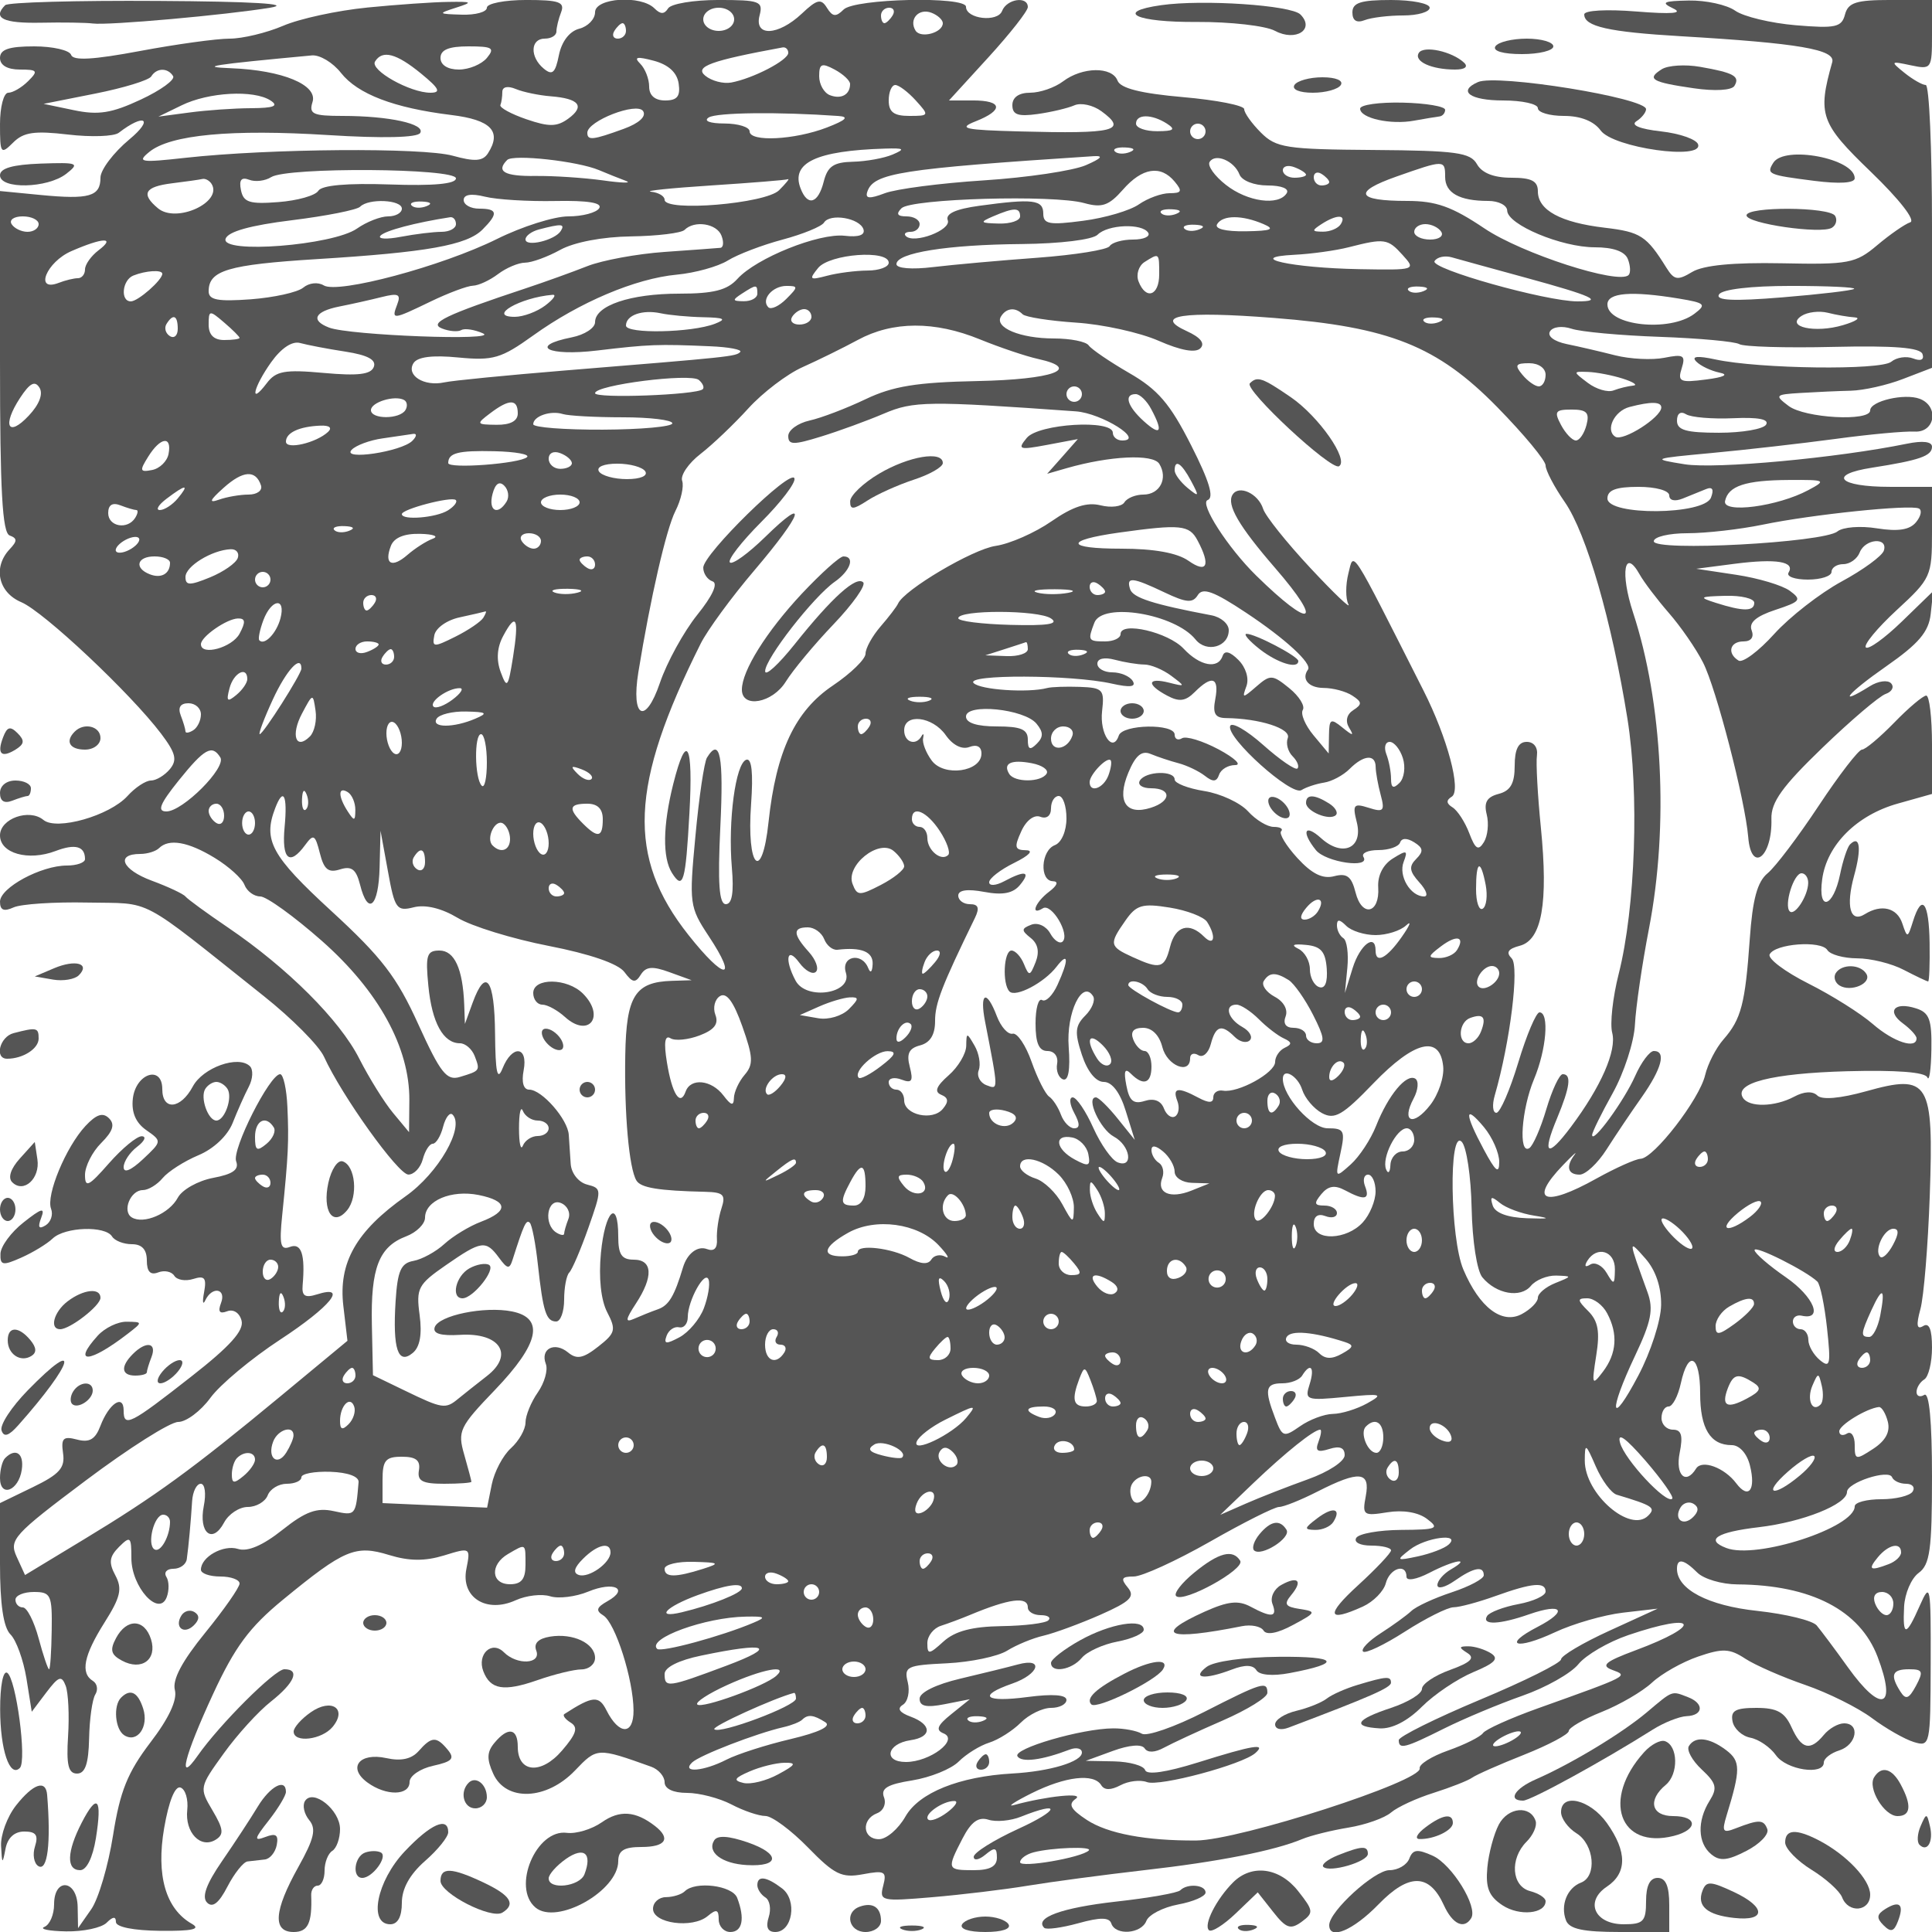 <svg xmlns="http://www.w3.org/2000/svg" version="1.0" width="250" height="250" viewBox="0 0 250 250" preserveAspectRatio="xMidYMid meet">
<g transform="translate(0,250) scale(0.01,-0.01)" fill="#555555" stroke="none">
<path d="M67 24933 c-167 -167 -27 -236 458 -227 289 6 593 1 675 -10 198 -27 1728 110 2300 205 289 49 -234 80 -1458 87 -1050 7 -1939 -18 -1975 -55z"/>
<path d="M4750 24902 c-385 -38 -874 -144 -1087 -236 -213 -91 -525 -166 -692 -166 -168 0 -690 -72 -1160 -160 -603 -113 -865 -128 -891 -50 -20 60 -235 110 -478 110 -326 0 -442 -39 -442 -150 0 -94 95 -150 257 -150 229 0 241 -17 107 -150 -82 -82 -198 -150 -257 -150 -59 0 -107 -183 -107 -407 0 -382 10 -397 169 -239 135 136 276 156 712 105 299 -35 594 -25 656 23 334 257 458 181 138 -85 -206 -171 -375 -395 -375 -496 0 -243 -145 -285 -775 -224 l-525 51 0 -2206 c0 -1673 30 -2216 125 -2251 100 -37 100 -72 0 -178 -219 -233 -148 -559 150 -685 292 -123 1416 -1181 1810 -1702 190 -252 211 -340 113 -459 -68 -81 -178 -147 -245 -147 -67 0 -204 -90 -303 -200 -232 -256 -918 -451 -1088 -310 -183 152 -562 17 -562 -200 0 -233 366 -336 719 -202 255 97 381 62 381 -105 0 -45 -106 -83 -235 -83 -334 0 -865 -287 -865 -468 0 -110 50 -131 175 -74 96 44 526 72 955 63 862 -18 631 104 2282 -1209 364 -289 716 -643 781 -787 230 -505 959 -1522 1091 -1524 74 0 158 89 187 199 29 110 87 200 129 200 42 0 103 99 134 221 32 121 87 191 122 156 160 -160 -183 -758 -608 -1057 -640 -452 -871 -859 -805 -1420 l53 -450 -873 -723 c-1138 -942 -1611 -1286 -2536 -1846 l-763 -462 -108 236 c-101 221 -45 283 897 990 553 415 1089 755 1193 755 103 0 291 140 416 311 125 172 532 511 903 754 653 428 887 716 475 585 -153 -48 -196 -20 -184 118 35 399 -16 553 -164 497 -122 -47 -140 27 -100 414 79 776 87 952 67 1396 -10 234 -53 425 -94 425 -134 0 -628 -977 -569 -1128 40 -107 -42 -166 -299 -214 -195 -37 -400 -152 -456 -256 -111 -207 -443 -349 -596 -255 -128 79 -17 353 143 353 70 0 186 70 257 156 71 85 279 218 462 295 197 82 378 252 444 419 61 154 154 364 208 467 54 103 60 223 14 267 -150 145 -607 -18 -738 -263 -158 -296 -395 -316 -395 -34 0 315 -343 204 -381 -123 -20 -178 37 -312 174 -408 204 -143 204 -144 -44 -377 -154 -144 -249 -184 -249 -102 0 72 79 191 175 264 96 73 123 134 60 136 -63 2 -254 -156 -425 -350 -263 -300 -310 -323 -310 -150 0 111 94 298 210 413 152 152 180 240 101 319 -80 80 -164 52 -305 -99 -253 -272 -513 -897 -445 -1072 29 -76 -3 -172 -71 -214 -88 -54 -104 -26 -57 97 53 139 7 127 -228 -59 -162 -127 -296 -310 -299 -405 -5 -151 28 -158 269 -51 151 67 334 178 407 248 158 150 680 168 768 26 34 -55 149 -100 256 -100 131 0 194 -69 194 -211 0 -144 46 -193 147 -154 81 31 174 11 208 -43 34 -55 144 -74 245 -42 148 47 175 14 141 -171 -24 -126 -16 -173 16 -104 88 185 275 152 203 -36 -43 -112 -19 -145 79 -107 82 31 161 -20 187 -122 33 -127 -150 -331 -645 -718 -798 -626 -881 -668 -881 -444 0 218 -190 92 -301 -200 -66 -174 -142 -218 -302 -176 -179 47 -209 18 -181 -177 28 -189 -46 -272 -391 -439 l-425 -206 0 -782 c0 -527 44 -827 136 -918 75 -75 167 -331 206 -568 l69 -432 188 249 c160 211 198 225 251 87 34 -90 48 -382 31 -649 -24 -375 3 -487 116 -487 105 0 149 126 156 454 5 250 41 506 80 569 39 62 25 141 -31 176 -164 101 -119 328 150 755 208 329 233 437 141 610 -89 166 -79 242 47 369 147 146 160 134 160 -146 0 -372 356 -767 457 -505 33 87 32 206 -4 263 -36 58 5 105 91 105 86 0 164 56 173 125 24 171 52 481 69 750 8 124 58 225 112 225 54 0 71 -128 39 -288 -69 -349 111 -497 262 -215 59 112 198 203 308 203 109 0 225 68 257 150 31 83 143 150 247 150 104 0 189 38 189 84 0 46 169 78 375 71 226 -8 371 -61 365 -134 -36 -434 -38 -437 -321 -375 -220 48 -366 -5 -666 -244 -253 -201 -449 -285 -574 -245 -188 59 -479 -103 -479 -269 0 -49 113 -88 250 -88 138 0 250 -41 250 -91 0 -50 -200 -336 -444 -636 -301 -370 -428 -609 -393 -742 33 -128 -77 -366 -318 -680 -294 -387 -392 -629 -482 -1199 -62 -394 -189 -825 -283 -959 l-170 -243 -5 275 c-6 352 -305 384 -305 33 0 -133 -56 -264 -125 -292 -69 -28 57 -54 280 -58 223 -4 459 46 525 112 81 81 120 84 120 10 0 -66 228 -111 575 -115 416 -4 529 22 407 91 -338 193 -463 626 -358 1238 60 348 141 550 212 525 63 -22 102 -153 87 -291 -31 -292 173 -504 368 -384 109 68 102 137 -41 379 -173 292 -171 299 144 736 174 243 450 546 612 673 306 242 380 418 174 418 -123 0 -837 -712 -1122 -1119 -268 -383 -175 -11 199 798 283 611 471 865 905 1221 794 652 938 712 1373 578 261 -80 463 -81 710 -6 343 106 345 104 290 -174 -74 -368 258 -579 639 -405 137 62 337 85 445 51 108 -34 329 -7 492 60 333 138 538 38 251 -123 -144 -81 -157 -122 -55 -185 156 -97 389 -829 391 -1229 2 -322 -187 -322 -350 1 -98 196 -178 189 -545 -48 -26 -17 11 -67 82 -111 100 -62 74 -145 -112 -361 -270 -315 -573 -289 -573 49 0 241 -126 262 -302 50 -98 -117 -101 -211 -15 -400 165 -363 689 -342 1057 42 286 299 288 299 985 50 96 -34 175 -125 175 -201 0 -85 110 -138 289 -138 158 0 417 -67 575 -149 157 -83 356 -150 441 -150 85 -1 332 -184 550 -407 343 -352 437 -398 711 -347 283 53 311 37 263 -148 -52 -199 -26 -205 633 -149 379 32 936 99 1238 149 303 50 978 140 1500 200 964 109 1688 252 2050 403 110 46 380 113 600 149 220 36 468 124 550 195 83 71 330 185 550 254 220 70 445 158 500 197 55 39 359 173 675 298 316 126 575 263 575 306 0 42 191 153 425 246 234 93 527 264 651 379 124 116 393 268 598 338 317 109 408 105 609 -27 130 -85 480 -238 776 -340 297 -102 686 -296 865 -430 179 -134 423 -273 541 -309 211 -64 215 -43 218 1013 3 1020 -4 1061 -140 754 -179 -406 -224 -409 -204 -15 9 170 93 366 188 436 146 106 173 300 173 1246 0 721 -36 1098 -100 1058 -55 -34 -100 -17 -100 38 0 55 45 128 100 162 55 34 100 219 100 412 0 237 -37 327 -114 279 -83 -51 -93 11 -36 219 44 160 98 819 121 1466 52 1485 -7 1581 -823 1353 -337 -94 -573 -114 -632 -55 -59 59 -171 54 -299 -15 -251 -134 -585 -141 -664 -14 -118 191 376 316 1348 343 639 17 1010 -11 1039 -80 24 -60 48 103 52 360 7 390 -27 480 -200 534 -278 89 -385 -37 -167 -196 96 -71 175 -157 175 -192 0 -145 -298 -48 -565 184 -157 137 -532 373 -835 525 -302 152 -528 322 -501 377 69 140 668 184 747 56 36 -58 209 -106 385 -107 175 0 448 -67 605 -150 158 -82 299 -149 314 -149 15 0 23 225 19 500 -8 530 -100 647 -216 275 -68 -216 -73 -217 -137 -25 -67 204 -271 254 -484 121 -190 -119 -250 97 -140 497 99 357 75 533 -54 404 -33 -34 -91 -207 -127 -384 -89 -436 -291 -493 -232 -66 60 444 447 831 980 980 l441 124 0 637 c0 350 -34 637 -75 636 -41 -1 -228 -158 -414 -350 -187 -192 -374 -349 -417 -349 -43 0 -295 -326 -559 -725 -264 -399 -562 -793 -662 -875 -134 -110 -195 -337 -231 -850 -59 -840 -111 -1038 -340 -1300 -97 -110 -204 -318 -238 -463 -73 -312 -662 -1074 -835 -1082 -67 -3 -323 -118 -570 -255 -676 -378 -884 -295 -434 173 124 129 191 190 150 135 -116 -152 -89 -258 65 -258 77 0 234 146 348 325 114 179 318 483 454 675 261 371 322 600 159 600 -54 0 -164 -146 -243 -325 -144 -323 -552 -882 -556 -763 -1 35 119 278 266 542 147 264 277 663 288 888 11 224 93 784 182 1244 257 1326 176 2925 -206 4086 -169 514 -113 847 84 496 55 -99 226 -324 378 -499 153 -175 353 -464 443 -642 170 -330 545 -1782 585 -2260 39 -475 314 -257 300 238 -6 214 141 419 660 919 367 354 736 668 818 696 83 29 114 91 70 138 -43 46 -166 30 -273 -37 -441 -275 -292 -94 211 257 419 292 549 445 575 675 l32 297 -406 -394 c-223 -216 -432 -366 -465 -334 -32 33 147 250 398 482 444 409 458 439 458 1009 l0 587 -544 0 c-666 0 -813 158 -231 248 615 96 775 152 775 271 0 67 -121 81 -325 39 -900 -184 -2473 -330 -2875 -266 -436 70 -425 74 350 146 440 41 1160 123 1600 182 440 60 901 102 1025 95 266 -15 320 327 67 424 -196 75 -642 -29 -642 -150 0 -147 -847 -100 -1056 58 -183 138 -175 148 156 168 193 12 485 25 650 29 165 4 469 72 675 152 l375 144 0 1830 c0 1007 -36 1830 -81 1830 -44 0 -168 71 -275 157 -186 150 -182 154 81 98 268 -57 275 -47 275 393 l0 452 -538 0 c-443 0 -547 -33 -588 -188 -43 -165 -122 -182 -636 -139 -322 27 -676 112 -784 188 -109 77 -380 136 -601 132 -330 -6 -367 -24 -203 -102 137 -64 -13 -77 -475 -40 -384 31 -675 15 -675 -38 0 -156 314 -227 1250 -282 1526 -90 2005 -172 1959 -336 -192 -681 -154 -789 501 -1420 369 -356 581 -628 508 -652 -69 -23 -261 -156 -427 -296 -280 -236 -367 -252 -1238 -234 -625 12 -1010 -25 -1156 -112 -189 -114 -233 -106 -333 53 -258 415 -335 464 -798 519 -571 67 -866 227 -866 471 0 134 -82 176 -345 176 -225 0 -379 61 -443 175 -85 151 -267 176 -1339 184 -1132 8 -1260 28 -1457 225 -119 119 -216 255 -216 303 0 48 -356 118 -792 156 -547 48 -808 114 -847 213 -70 185 -455 180 -705 -9 -107 -81 -298 -147 -425 -147 -146 0 -231 -59 -231 -161 0 -124 74 -150 325 -115 179 25 394 76 478 113 84 37 241 3 350 -77 344 -252 174 -294 -1053 -261 -727 19 -810 38 -575 131 365 144 349 270 -35 270 l-310 0 510 558 c280 307 510 599 510 650 0 147 -273 106 -333 -50 -58 -151 -467 -104 -467 54 0 139 -1441 107 -1584 -36 -99 -99 -143 -94 -215 22 -76 124 -128 112 -327 -76 -306 -287 -618 -300 -545 -22 48 183 3 200 -532 200 -322 0 -615 -49 -652 -109 -49 -78 -98 -78 -176 0 -176 176 -769 137 -769 -50 0 -88 -92 -184 -205 -213 -126 -33 -227 -165 -263 -343 -46 -230 -85 -265 -195 -174 -183 151 -175 389 13 389 83 0 150 41 150 92 0 50 27 163 61 250 50 131 -26 158 -450 158 -281 0 -511 -45 -511 -100 0 -55 -146 -96 -325 -90 -308 9 -312 14 -75 90 224 72 214 80 -100 75 -192 -2 -665 -35 -1050 -73z m4750 -152 c0 -83 -89 -150 -200 -150 -111 0 -200 67 -200 150 0 83 89 150 200 150 111 0 200 -67 200 -150z m2050 50 c-34 -55 -82 -100 -106 -100 -24 0 -44 45 -44 100 0 55 48 100 106 100 58 0 78 -45 44 -100z m650 -100 c0 -124 -287 -202 -353 -96 -90 147 41 294 206 231 81 -31 147 -92 147 -135z m-4100 -100 c0 -55 -48 -100 -106 -100 -58 0 -78 45 -44 100 34 55 82 100 106 100 24 0 44 -45 44 -100z m-1800 -350 c-68 -82 -231 -150 -362 -150 -145 0 -238 59 -238 150 0 106 107 150 362 150 311 0 345 -21 238 -150z m3900 66 c0 -95 -454 -331 -738 -384 -104 -19 -255 21 -337 89 -141 117 73 194 1000 365 41 8 75 -24 75 -70z m-5788 -259 c217 -275 685 -454 1427 -545 515 -63 658 -211 475 -496 -67 -103 -170 -110 -456 -31 -392 108 -2373 93 -3458 -27 -584 -65 -632 -57 -467 77 273 222 1060 296 2318 217 699 -44 1149 -33 1186 27 72 117 -400 221 -1006 221 -382 0 -436 25 -387 180 70 221 -388 411 -1051 437 -434 17 -263 44 1043 166 102 9 271 -92 376 -226z m1038 -10 c235 -193 261 -246 120 -247 -265 0 -786 293 -717 404 95 154 276 106 597 -157z m3332 -129 c24 -164 -19 -218 -175 -218 -133 0 -207 65 -207 180 0 99 -52 232 -115 295 -88 88 -45 97 175 39 190 -51 301 -152 322 -296z m2218 -5 c0 -137 -114 -201 -260 -145 -77 29 -140 140 -140 246 0 162 32 176 200 86 110 -59 200 -143 200 -187z m-8760 102 c29 -46 -159 -183 -419 -304 -377 -176 -549 -203 -864 -137 l-393 82 669 133 c368 73 694 173 724 222 69 113 215 115 283 4z m4886 -261 c369 -29 448 -128 228 -289 -147 -107 -249 -109 -543 -8 -198 68 -350 151 -336 184 14 32 25 109 25 170 0 66 70 81 175 37 96 -40 299 -82 451 -94z m4724 -54 c177 -195 175 -200 -85 -200 -198 0 -265 50 -265 200 0 110 38 200 85 200 46 0 165 -90 265 -200z m-8350 0 c111 -72 45 -98 -250 -100 -220 -1 -580 -26 -800 -56 l-400 -53 300 146 c349 171 934 203 1150 63z m4572 -367 c-401 -146 -472 -154 -472 -51 0 153 643 402 722 280 44 -69 -53 -157 -250 -229z m2778 166 c142 -10 98 -53 -150 -149 -418 -161 -1000 -190 -1000 -50 0 55 -146 101 -325 102 -190 0 -275 33 -204 78 102 65 908 74 1679 19z m4250 -99 c117 -76 89 -97 -125 -98 -151 -1 -275 43 -275 98 0 126 204 126 400 0z m500 -100 c0 -55 -45 -100 -100 -100 -55 0 -100 45 -100 100 0 55 45 100 100 100 55 0 100 -45 100 -100z m-4050 -300 c-110 -47 -341 -89 -514 -93 -249 -6 -327 -59 -377 -257 -72 -286 -209 -326 -300 -87 -127 331 205 487 1091 514 252 8 268 -5 100 -77z m3069 32 c-72 -29 -159 -26 -192 8 -33 33 26 56 131 52 117 -5 141 -28 61 -60z m-6869 -233 c110 -46 268 -110 350 -140 83 -31 -53 -28 -300 7 -247 34 -641 60 -875 57 -398 -5 -510 59 -362 207 77 77 913 -15 1187 -131z m6300 63 c-165 -71 -758 -160 -1319 -196 -560 -36 -1138 -111 -1283 -167 -198 -75 -255 -70 -225 20 81 242 423 296 2927 460 136 9 103 -29 -100 -117z m1989 -120 c31 -80 189 -142 364 -142 180 0 283 -42 247 -100 -103 -167 -508 -112 -787 108 -146 114 -241 247 -211 296 73 118 319 15 387 -162z m861 -3 c0 -21 -67 -39 -150 -39 -82 0 -150 44 -150 97 0 53 68 71 150 39 83 -31 150 -75 150 -97z m1800 -28 c0 -208 185 -311 558 -311 133 0 243 -56 245 -125 3 -182 702 -475 1133 -475 241 0 391 -54 429 -154 33 -85 37 -177 9 -205 -128 -128 -1381 277 -1865 603 -421 283 -626 356 -1002 356 -656 0 -706 115 -138 315 622 219 631 219 631 -4z m-12800 -19 c0 -72 -289 -99 -856 -79 -552 19 -881 -10 -925 -82 -38 -62 -270 -127 -516 -146 -374 -29 -453 -4 -485 155 -27 132 5 172 106 134 79 -31 208 -15 285 34 209 132 2391 117 2391 -16z m9300 -42 c103 -124 92 -150 -66 -150 -104 0 -282 -65 -396 -144 -113 -80 -438 -176 -722 -213 -438 -58 -516 -44 -516 94 0 179 -136 195 -828 100 -307 -42 -440 -103 -408 -187 48 -127 -437 -310 -542 -205 -31 30 -3 55 61 55 65 0 117 45 117 100 0 55 -76 100 -170 100 -119 0 -138 32 -65 105 125 125 1968 178 2365 67 229 -64 319 -33 500 173 250 286 489 323 670 105z m2000 -6 c0 -24 -45 -44 -100 -44 -55 0 -100 48 -100 106 0 58 45 78 100 44 55 -34 100 -82 100 -106z m-14462 -24 c146 -237 -456 -513 -693 -316 -225 187 -174 280 180 324 179 22 356 47 394 56 38 9 91 -20 119 -64z m7343 -82 c-174 -174 -1481 -283 -1481 -123 0 47 -79 94 -175 104 -96 11 253 47 775 81 523 34 971 70 996 81 26 10 -26 -54 -115 -143z m-2897 -139 c424 8 613 -23 570 -93 -36 -58 -216 -106 -400 -106 -183 0 -598 -131 -922 -292 -713 -354 -2060 -714 -2243 -601 -75 46 -191 33 -265 -29 -74 -61 -379 -128 -679 -151 -427 -31 -545 -9 -545 104 0 270 249 344 1400 416 1425 88 1941 180 2143 382 208 208 198 271 -43 271 -110 0 -200 50 -200 112 0 71 98 87 275 43 151 -38 561 -63 909 -56z m-1984 -99 c0 -55 -80 -100 -178 -100 -98 0 -279 -71 -403 -158 -312 -218 -1765 -332 -1700 -132 31 93 320 174 857 240 445 55 843 134 884 175 109 111 540 91 540 -25z m319 32 c-72 -29 -159 -26 -192 8 -33 33 26 56 131 52 117 -5 141 -28 61 -60z m7681 -132 c0 -55 -124 -97 -275 -93 -244 6 -252 17 -75 93 273 117 350 117 350 0z m2019 32 c-72 -29 -159 -26 -192 8 -33 33 26 56 131 52 117 -5 141 -28 61 -60z m-14719 -132 c0 -55 -65 -100 -144 -100 -79 0 -172 45 -206 100 -34 55 31 100 144 100 113 0 206 -45 206 -100z m5400 0 c0 -55 -84 -100 -187 -100 -104 0 -340 -29 -525 -64 -186 -36 -305 -29 -264 15 60 65 454 169 901 238 41 6 75 -34 75 -89z m5273 -67 c24 -75 -62 -105 -242 -84 -333 38 -1145 -288 -1389 -558 -132 -146 -309 -191 -753 -191 -633 0 -1089 -154 -1089 -369 0 -75 -135 -163 -300 -196 -567 -113 -313 -247 325 -171 671 80 789 85 1467 55 243 -10 416 -44 386 -74 -58 -58 -117 -64 -2278 -240 -742 -61 -1440 -129 -1551 -153 -261 -57 -496 90 -399 248 51 82 244 107 581 74 451 -43 553 -13 967 284 600 431 1324 738 1860 788 235 22 532 104 660 183 127 79 447 201 710 271 262 70 503 169 534 219 77 125 463 60 511 -86z m5177 67 c154 -66 102 -88 -231 -93 -263 -4 -407 32 -369 93 73 119 323 119 600 0z m1000 0 c-34 -55 -138 -99 -231 -98 -146 1 -148 14 -19 98 196 127 328 127 250 0z m-10093 -88 c-74 -121 -457 -213 -457 -110 0 46 79 104 175 129 291 76 339 73 282 -19z m2079 -62 c32 -82 25 -153 -14 -157 -40 -4 -364 -28 -722 -53 -357 -25 -807 -108 -1000 -184 -192 -76 -553 -206 -800 -288 -1034 -343 -1257 -450 -1080 -519 94 -37 206 -46 250 -20 44 25 170 6 280 -43 224 -100 -1728 -27 -1992 75 -243 93 -188 208 130 272 159 31 407 87 551 123 215 54 252 37 201 -95 -78 -204 -63 -202 436 39 228 110 473 201 544 203 72 2 217 69 324 150 107 81 264 147 350 148 86 0 291 75 456 166 180 99 546 169 917 174 339 5 650 43 691 84 128 128 418 83 478 -75z m5522 38 c29 -49 -59 -88 -196 -88 -138 0 -274 -38 -303 -85 -29 -47 -448 -114 -931 -150 -483 -35 -1092 -90 -1353 -121 -276 -34 -475 -17 -475 38 0 146 656 252 1620 260 501 5 918 56 983 121 133 133 577 150 655 25z m661 44 c-72 -29 -159 -26 -192 8 -33 33 26 56 131 52 117 -5 141 -28 61 -60z m3131 -32 c34 -55 -31 -100 -144 -100 -113 0 -206 45 -206 100 0 55 65 100 144 100 79 0 172 -45 206 -100z m-17375 -239 c-96 -73 -175 -184 -175 -247 0 -63 -41 -114 -92 -114 -50 0 -163 -27 -250 -61 -317 -121 -158 271 167 412 410 178 578 183 350 10z m16873 -59 c178 -196 171 -198 -559 -185 -879 16 -1494 153 -839 186 220 11 535 55 700 97 466 119 507 113 698 -98z m-6648 -102 c0 -55 -124 -101 -275 -101 -151 -1 -387 -31 -525 -68 -224 -59 -236 -49 -113 102 150 182 913 239 913 67z m3500 -150 c0 -279 -173 -337 -268 -90 -33 88 2 200 78 249 192 121 190 122 190 -159z m4748 -45 c859 -235 1012 -305 665 -305 -409 0 -1911 422 -1850 521 33 53 133 75 223 49 90 -26 523 -145 962 -265z m-17648 52 c0 -81 -314 -357 -407 -357 -139 0 -112 276 32 334 161 65 375 78 375 23z m7700 -257 c0 -55 -79 -99 -175 -98 -150 1 -153 15 -25 98 189 122 200 122 200 0z m374 -69 c-93 -93 -197 -141 -232 -107 -98 99 53 276 235 276 153 0 153 -13 -3 -169z m8245 101 c-72 -29 -159 -26 -192 8 -33 33 26 56 131 52 117 -5 141 -28 61 -60z m5573 30 c-23 -21 -441 -70 -929 -110 -636 -52 -868 -41 -819 38 41 66 411 110 929 110 473 0 842 -17 819 -38z m-16936 -215 c-107 -81 -285 -147 -395 -147 -362 0 66 250 489 285 55 5 13 -57 -94 -138z m14670 89 c339 -56 359 -76 200 -196 -319 -242 -1126 -156 -1126 121 0 152 309 177 926 75z m-18626 -508 c0 -16 -90 -28 -200 -28 -133 0 -200 67 -200 199 0 189 10 191 200 28 110 -94 200 -184 200 -199z m6000 267 c275 -6 307 -24 150 -85 -301 -116 -1150 -133 -1150 -23 0 135 213 210 450 159 110 -24 358 -47 550 -51z m1400 5 c0 -55 -70 -100 -156 -100 -86 0 -128 45 -94 100 34 55 104 100 156 100 52 0 94 -45 94 -100z m2733 33 c37 -36 348 -85 692 -108 344 -22 824 -128 1068 -235 287 -126 477 -160 540 -97 63 63 2 141 -176 222 -444 202 -49 263 1124 171 1499 -116 2118 -363 2894 -1155 344 -351 625 -690 625 -754 0 -64 112 -278 249 -475 280 -404 607 -1537 810 -2802 154 -965 104 -2444 -113 -3302 -77 -303 -115 -647 -84 -763 60 -230 -144 -696 -534 -1217 -307 -410 -379 -364 -179 113 168 404 189 569 73 569 -43 0 -138 -203 -212 -451 -73 -248 -173 -476 -221 -506 -143 -88 -102 501 61 892 161 384 200 865 71 865 -43 0 -167 -292 -275 -650 -108 -357 -235 -650 -283 -650 -47 0 -57 101 -21 225 199 688 321 1672 219 1774 -77 77 -47 123 106 163 284 75 369 551 272 1527 -42 419 -65 840 -51 936 14 103 -40 175 -132 175 -108 0 -156 -96 -156 -309 0 -229 -54 -324 -207 -364 -153 -40 -194 -110 -155 -266 30 -117 13 -278 -36 -358 -72 -117 -111 -93 -190 116 -55 144 -152 294 -217 334 -81 50 -84 92 -9 138 126 78 -56 760 -365 1371 -963 1904 -900 1806 -973 1517 -37 -147 -37 -326 0 -398 37 -72 -184 139 -491 468 -308 330 -583 674 -612 766 -63 199 -315 315 -396 183 -80 -129 81 -405 552 -949 637 -736 472 -801 -246 -97 -367 360 -738 937 -628 977 86 31 22 245 -215 711 -271 535 -428 719 -800 933 -254 147 -490 308 -524 357 -34 50 -237 90 -450 90 -435 0 -774 141 -685 285 69 111 186 123 280 28z m10767 -40 c83 -6 15 -51 -150 -100 -363 -109 -754 -22 -538 119 76 50 228 68 338 41 110 -28 268 -55 350 -60z m-21700 -149 c0 -86 -46 -128 -102 -93 -56 35 -75 105 -44 156 86 139 146 113 146 -63z m16319 88 c-72 -29 -159 -26 -192 8 -33 33 26 56 131 52 117 -5 141 -28 61 -60z m-5938 -224 c258 -105 596 -219 751 -253 576 -127 194 -266 -784 -286 -786 -16 -1094 -66 -1448 -235 -247 -118 -574 -243 -725 -276 -151 -34 -275 -124 -275 -200 0 -117 67 -118 425 -7 234 72 600 206 813 297 383 163 568 166 2483 29 336 -24 898 -377 600 -377 -66 0 -121 45 -121 100 0 175 -960 118 -1113 -66 -125 -151 -102 -159 262 -91 l398 75 -198 -225 -199 -224 250 72 c561 161 1120 188 1201 57 116 -188 7 -398 -206 -398 -101 0 -211 -45 -245 -100 -34 -56 -173 -73 -309 -39 -176 44 -358 -15 -635 -207 -213 -148 -538 -291 -722 -318 -298 -43 -1187 -569 -1264 -748 -17 -38 -118 -171 -225 -294 -107 -124 -195 -282 -195 -353 0 -70 -190 -255 -423 -412 -488 -328 -734 -849 -832 -1765 -85 -800 -286 -595 -226 231 29 404 8 597 -62 574 -139 -46 -238 -790 -187 -1394 28 -323 3 -475 -78 -475 -87 0 -106 268 -71 1000 45 916 -4 1169 -173 896 -35 -57 -103 -512 -149 -1012 -83 -878 -77 -921 172 -1298 388 -586 204 -575 -263 16 -798 1009 -759 1935 158 3768 88 176 401 604 696 950 629 740 709 988 140 432 -219 -214 -425 -363 -457 -330 -33 32 150 267 405 523 255 255 449 509 430 565 -44 133 -1180 -979 -1180 -1156 0 -75 54 -155 120 -177 75 -25 1 -187 -199 -435 -174 -218 -392 -613 -482 -879 -187 -549 -375 -457 -279 137 157 965 360 1849 479 2086 74 145 113 322 88 392 -25 71 82 228 239 349 156 121 435 387 619 590 185 203 500 443 700 532 201 90 523 248 715 352 452 245 995 247 1581 7z m8797 33 c510 -18 973 -61 1028 -94 54 -34 602 -51 1216 -36 790 18 1127 -9 1155 -93 25 -73 -22 -95 -120 -57 -88 34 -215 15 -284 -42 -136 -113 -1705 -93 -2273 29 -237 51 -318 42 -250 -27 55 -56 190 -120 300 -143 126 -25 61 -59 -175 -89 -336 -44 -369 -28 -314 145 53 168 24 186 -225 136 -157 -31 -443 -17 -636 32 -192 49 -476 115 -629 146 -161 34 -252 102 -214 164 37 60 158 74 279 34 118 -40 632 -87 1142 -105z m-17009 -191 c289 -45 403 -106 368 -198 -37 -98 -205 -118 -647 -78 -508 46 -619 26 -740 -135 -227 -299 -173 -52 59 274 131 183 272 277 375 248 92 -25 354 -76 585 -111z m15531 -300 c0 -82 -39 -150 -88 -150 -48 0 -144 68 -212 150 -104 125 -90 150 88 150 122 0 212 -64 212 -150z m-10907 -187 c-80 -74 -1393 -123 -1393 -51 0 106 1235 263 1343 171 52 -44 74 -98 50 -120z m11907 137 c138 -44 197 -85 133 -90 -64 -6 -178 -33 -253 -62 -75 -29 -224 15 -333 97 -196 148 -196 149 3 142 110 -4 313 -43 450 -87z m-20628 -479 c-269 -287 -347 -129 -113 229 127 194 193 228 252 133 50 -81 -3 -218 -139 -362z m13628 279 c0 -55 -45 -100 -100 -100 -55 0 -100 45 -100 100 0 55 45 100 100 100 55 0 100 -45 100 -100z m-8754 -207 c-75 -121 -446 -121 -446 0 0 101 304 196 427 132 42 -21 50 -81 19 -132z m9650 14 c160 -298 124 -356 -96 -157 -214 194 -260 350 -104 350 54 0 144 -87 200 -193z m-8196 -57 c0 -98 -96 -149 -275 -147 -263 3 -267 10 -81 150 247 187 356 186 356 -3z m14797 75 c-6 -129 -494 -439 -594 -377 -134 83 -17 332 181 385 278 73 416 71 413 -8z m-13439 -125 c353 0 642 -35 642 -78 0 -43 -405 -80 -900 -82 -495 -2 -900 29 -900 70 0 104 225 182 383 132 73 -23 422 -42 775 -42z m12471 -100 c-29 -110 -90 -200 -137 -200 -47 0 -133 90 -192 200 -93 175 -76 200 137 200 195 0 234 -40 192 -200z m1898 88 c324 15 469 -13 426 -83 -36 -58 -310 -105 -609 -105 -426 0 -544 34 -544 156 0 94 47 127 118 83 65 -40 339 -63 609 -51z m-18182 -177 c-154 -143 -545 -234 -545 -126 0 116 173 196 445 207 118 5 157 -27 100 -81z m1091 -115 c-142 -142 -920 -258 -786 -117 55 58 235 125 400 148 165 24 343 50 395 58 52 8 48 -32 -9 -89z m-3155 -170 c-18 -95 -114 -189 -213 -208 -159 -31 -165 -10 -50 173 158 254 309 274 263 35z m4639 -41 c-91 -85 -1020 -155 -1020 -77 0 131 128 164 598 153 270 -6 460 -40 422 -76z m580 -79 c0 -40 -67 -73 -150 -73 -82 0 -150 59 -150 131 0 74 64 105 150 72 83 -31 150 -90 150 -130z m950 -106 c36 -58 -64 -100 -238 -100 -165 0 -328 45 -362 100 -36 58 64 100 238 100 165 0 328 -45 362 -100z m7063 -125 c109 -204 104 -212 -47 -88 -91 76 -166 177 -166 225 0 153 89 96 213 -137z m-12036 -56 c22 -66 -50 -119 -160 -119 -111 0 -283 -30 -384 -66 -136 -48 -121 -9 60 153 252 226 416 236 484 32z m3178 -210 c-115 -186 -239 -120 -182 98 35 134 88 172 152 108 54 -54 67 -146 30 -206z m16845 149 c-394 -212 -1112 -307 -1078 -142 41 196 264 270 828 273 475 3 488 -4 250 -131z m-21100 -108 c-68 -82 -173 -150 -231 -150 -59 0 -20 66 87 147 251 190 300 191 144 3z m19300 39 c0 -65 71 -82 175 -40 96 39 232 93 301 122 83 34 105 -4 64 -110 -87 -227 -1340 -237 -1340 -11 0 108 111 150 400 150 226 0 400 -48 400 -111z m-15803 -193 c-152 -96 -597 -132 -597 -49 0 65 639 232 697 183 26 -23 -19 -83 -100 -134z m1703 104 c0 -55 -112 -100 -250 -100 -137 0 -250 45 -250 100 0 55 113 100 250 100 138 0 250 -45 250 -100z m-5736 -100 c26 0 20 -45 -14 -100 -98 -159 -350 -116 -350 61 0 105 54 140 158 100 87 -34 180 -61 206 -61z m23029 -158 c-82 -99 -231 -122 -504 -79 -216 35 -443 17 -513 -40 -177 -145 -2376 -263 -2376 -127 0 57 196 104 436 104 240 0 679 50 975 111 637 132 1905 263 2019 209 44 -21 27 -101 -37 -178z m-20274 -110 c-72 -29 -159 -26 -192 8 -33 33 26 56 131 52 117 -5 141 -28 61 -60z m10977 -125 c173 -324 124 -433 -118 -263 -146 102 -446 156 -867 156 -726 0 -742 108 -32 208 799 111 910 100 1017 -101z m-13796 -107 c-79 -49 -167 -67 -194 -39 -28 27 15 90 94 139 79 49 167 67 194 39 28 -27 -15 -90 -94 -139z m3900 129 c-82 -30 -229 -124 -326 -208 -203 -177 -307 -122 -216 115 41 107 173 161 378 156 173 -4 247 -33 164 -63z m1400 -29 c0 -55 -42 -100 -94 -100 -52 0 -122 45 -156 100 -34 55 8 100 94 100 86 0 156 -45 156 -100z m17377 -125 c-22 -69 -268 -249 -547 -400 -279 -152 -671 -457 -872 -679 -200 -222 -408 -377 -461 -344 -153 94 -113 248 64 248 99 0 139 55 105 144 -38 99 58 182 307 264 327 108 345 131 187 247 -97 71 -408 164 -693 207 l-517 78 500 65 c537 69 782 28 694 -115 -31 -50 82 -90 250 -90 168 0 306 45 306 100 0 55 69 100 153 100 84 0 179 68 211 150 69 180 370 204 313 25z m-21300 -95 c-23 -67 -184 -179 -359 -251 -264 -108 -318 -107 -318 5 0 138 340 347 583 359 74 4 116 -47 94 -113z m-877 -63 c0 -141 -113 -206 -260 -149 -208 80 -169 232 60 232 110 0 200 -37 200 -83z m5500 -23 c0 -58 -45 -78 -100 -44 -55 34 -100 82 -100 106 0 24 45 44 100 44 55 0 100 -48 100 -106z m-4200 -194 c0 -55 -45 -100 -100 -100 -55 0 -100 45 -100 100 0 55 45 100 100 100 55 0 100 -45 100 -100z m10800 -156 c0 -24 -45 -44 -100 -44 -55 0 -100 48 -100 106 0 58 45 78 100 44 55 -34 100 -82 100 -106z m769 -10 c284 -135 365 -141 431 -34 63 101 206 49 623 -228 510 -338 859 -659 802 -737 -88 -122 8 -235 200 -237 124 0 293 -45 375 -100 126 -82 128 -112 12 -187 -85 -54 -106 -141 -56 -225 69 -113 54 -113 -87 1 -150 122 -169 110 -172 -100 l-4 -237 -196 235 c-108 130 -170 277 -139 328 32 51 -47 178 -175 282 -218 177 -245 178 -425 22 -180 -156 -188 -156 -129 5 36 100 -8 242 -104 338 -108 109 -179 127 -204 53 -59 -176 -294 -133 -505 93 -199 213 -816 357 -816 189 0 -52 -90 -95 -200 -95 -220 0 -227 12 -139 242 104 271 1042 115 1309 -217 142 -177 430 -97 430 120 0 83 -101 170 -225 193 -751 142 -1014 226 -1051 337 -54 165 27 158 445 -41z m-7596 -3 c-97 -26 -232 -24 -300 3 -68 28 12 49 177 47 165 -3 220 -25 123 -50z m6351 -2 c-125 -24 -305 -23 -400 2 -96 25 6 45 226 44 220 -1 298 -22 174 -46z m-8974 -129 c-34 -55 -82 -100 -106 -100 -24 0 -44 45 -44 100 0 55 48 100 106 100 58 0 78 -45 44 -100z m17850 0 c0 -114 -143 -114 -500 0 -223 71 -210 81 125 90 206 6 375 -35 375 -90z m-19071 -202 c-51 -193 -208 -356 -274 -283 -17 19 7 136 53 260 106 279 293 299 221 23z m2625 8 c-32 -51 -195 -162 -362 -245 -281 -140 -302 -139 -272 18 18 95 164 198 331 233 165 36 313 70 330 76 17 7 5 -30 -27 -82z m7346 -9 c108 -72 -41 -96 -525 -83 -371 10 -675 48 -675 86 0 111 1036 109 1200 -3z m-10500 -197 c-97 -181 -500 -291 -500 -136 0 97 333 329 479 333 97 2 102 -45 21 -197z m3538 -306 c-63 -394 -78 -410 -159 -191 -59 160 -48 319 33 469 168 315 207 230 126 -278z m-1738 167 c0 -22 -67 -66 -150 -97 -82 -32 -150 -14 -150 39 0 53 68 97 150 97 83 0 150 -18 150 -39z m8400 -61 c0 -55 -124 -96 -275 -90 l-275 10 250 80 c138 44 261 85 275 90 14 6 25 -35 25 -90z m-8200 -100 c0 -55 -48 -100 -106 -100 -58 0 -78 45 -44 100 34 55 82 100 106 100 24 0 44 -45 44 -100z m8919 32 c-72 -29 -159 -26 -192 8 -33 33 26 56 131 52 117 -5 141 -28 61 -60z m787 -131 c86 0 243 -66 350 -146 187 -140 186 -143 -31 -88 -280 70 -293 -24 -23 -168 157 -84 238 -74 358 46 223 223 319 191 266 -90 -36 -187 -4 -245 138 -247 438 -5 846 -137 800 -258 -27 -69 1 -175 62 -236 61 -61 89 -132 63 -158 -26 -26 -225 110 -442 303 -217 193 -410 303 -429 246 -50 -152 794 -910 923 -829 60 38 191 81 292 97 100 15 250 95 332 178 182 182 335 193 336 24 1 -69 30 -231 65 -361 56 -208 37 -228 -155 -167 -195 62 -212 41 -154 -188 84 -335 -185 -455 -461 -206 -215 195 -262 87 -68 -154 129 -158 710 -242 615 -88 -30 49 57 89 193 89 136 0 262 44 281 97 20 60 89 62 182 4 118 -73 124 -118 27 -215 -98 -98 -89 -161 41 -305 90 -99 118 -181 61 -181 -177 0 -335 266 -265 447 58 152 41 157 -140 44 -127 -79 -199 -222 -189 -374 22 -339 -211 -392 -293 -66 -53 209 -112 254 -277 211 -149 -39 -288 30 -476 235 -147 161 -241 317 -210 347 30 31 -13 56 -96 56 -83 0 -233 91 -333 202 -101 110 -355 229 -566 262 -211 34 -383 101 -383 149 0 120 -374 110 -450 -13 -34 -55 31 -100 144 -100 268 0 266 -168 -4 -253 -322 -102 -442 86 -290 453 93 225 173 292 289 244 89 -37 251 -91 361 -120 110 -29 264 -103 341 -163 105 -83 152 -79 184 14 23 69 116 125 207 125 91 0 -5 91 -213 203 -209 111 -422 176 -474 144 -52 -32 -95 -11 -95 47 0 146 -674 135 -723 -12 -77 -232 -250 20 -216 316 32 279 11 303 -288 314 -178 6 -368 0 -423 -15 -247 -65 -863 -24 -951 64 -115 115 1271 110 1789 -7 237 -53 317 -43 269 35 -38 61 -156 111 -263 111 -107 0 -194 50 -194 112 0 67 90 87 225 51 124 -33 295 -61 381 -62z m-10906 -53 c0 -71 -494 -848 -539 -848 -20 0 56 203 170 450 175 379 369 589 369 398z m-700 -136 c0 -48 -64 -141 -142 -205 -117 -97 -133 -82 -88 87 52 201 230 292 230 118z m2657 -264 c-106 -80 -217 -121 -247 -92 -63 63 191 242 340 239 55 -1 13 -67 -93 -147z m-1847 -478 c-182 -182 -251 17 -102 297 140 264 142 265 175 39 19 -126 -14 -277 -73 -336z m8015 464 c-69 -28 -181 -28 -250 0 -69 28 -12 50 125 50 138 0 194 -22 125 -50z m-9425 -178 c0 -79 -45 -172 -100 -206 -55 -34 -100 -40 -100 -14 0 26 -27 119 -61 206 -40 104 -5 158 100 158 89 0 161 -65 161 -144z m10812 -120 c91 -110 91 -173 4 -260 -88 -88 -116 -75 -116 54 0 132 -90 170 -400 170 -258 0 -400 45 -400 128 0 175 754 99 912 -92z m-7262 64 c-279 -120 -574 -120 -500 0 34 55 205 97 381 93 269 -6 288 -21 119 -93z m-950 -312 c0 -110 -45 -172 -100 -138 -55 34 -100 152 -100 262 0 110 45 172 100 138 55 -34 100 -152 100 -262z m6050 212 c-34 -55 -82 -100 -106 -100 -24 0 -44 45 -44 100 0 55 48 100 106 100 58 0 78 -45 44 -100z m988 -113 c91 -130 210 -190 306 -153 97 37 156 5 156 -85 0 -237 -487 -305 -644 -90 -74 100 -124 230 -111 287 12 57 3 70 -20 29 -73 -131 -225 -81 -225 75 0 224 367 181 538 -63z m1639 -6 c-62 -185 -277 -216 -277 -39 0 87 71 158 158 158 87 0 141 -53 119 -119z m-7577 -348 c0 -201 -30 -337 -66 -300 -93 92 -100 667 -9 667 41 0 75 -165 75 -367z m11853 57 c37 -116 17 -260 -43 -320 -80 -80 -110 -66 -110 52 0 89 -27 233 -61 320 -33 87 -14 158 44 158 57 0 134 -95 170 -210z m-15302 9 c81 -131 -486 -699 -698 -699 -123 0 -85 96 159 400 334 415 433 470 539 299z m10692 -210 c-70 -114 -415 -116 -484 -3 -85 137 26 189 292 138 136 -26 222 -87 192 -135z m799 -25 c-65 -167 -242 -229 -242 -84 0 97 223 330 271 283 18 -19 5 -108 -29 -199z m-6689 -45 c-31 -30 -112 0 -180 69 -98 98 -86 110 56 56 99 -38 154 -94 124 -125z m-3693 -392 c-33 -33 -56 26 -52 131 5 117 28 141 60 61 29 -72 26 -159 -8 -192z m638 -8 c-1 -146 -14 -148 -98 -19 -127 196 -127 328 0 250 55 -34 99 -138 98 -231z m-915 -219 c-40 -421 63 -512 266 -234 108 147 129 135 190 -106 53 -211 110 -258 261 -210 149 47 208 2 258 -194 103 -413 241 -294 254 219 l12 475 96 -525 c88 -487 113 -521 335 -465 151 38 360 -13 567 -137 180 -109 711 -272 1178 -363 534 -104 898 -230 979 -337 105 -141 144 -147 213 -35 66 105 150 113 371 32 l287 -104 -256 -8 c-476 -15 -590 -195 -603 -958 -14 -765 49 -1472 145 -1627 58 -94 287 -131 891 -145 236 -6 267 -38 208 -217 -38 -116 -64 -294 -58 -395 8 -119 -37 -164 -129 -129 -121 46 -256 -57 -310 -237 -111 -371 -183 -491 -322 -541 -91 -32 -232 -89 -313 -125 -116 -51 -110 -10 25 197 229 349 218 569 -28 569 -156 0 -200 67 -200 300 0 500 -171 336 -224 -214 -31 -321 0 -609 81 -766 118 -227 107 -270 -116 -445 -195 -153 -277 -169 -390 -76 -174 144 -363 48 -288 -148 30 -78 -17 -244 -104 -369 -87 -124 -159 -300 -159 -389 0 -89 -85 -239 -189 -333 -103 -93 -215 -305 -248 -470 l-60 -299 -676 29 -677 30 0 300 c0 253 39 300 250 300 183 0 242 -47 221 -175 -24 -139 43 -175 325 -175 195 0 354 12 354 26 0 14 -42 172 -93 351 -88 305 -63 358 400 840 571 596 643 928 218 1013 -355 71 -949 -51 -1000 -205 -27 -82 78 -113 328 -98 517 32 705 -256 347 -533 -137 -107 -304 -239 -371 -294 -164 -136 -204 -130 -685 103 l-418 202 -14 652 c-16 735 91 1011 444 1145 134 51 244 160 244 242 0 219 340 363 692 293 382 -77 394 -209 33 -346 -151 -57 -365 -187 -475 -288 -110 -101 -290 -199 -400 -219 -162 -29 -206 -128 -231 -522 -39 -617 31 -828 222 -669 93 76 122 240 89 490 -47 347 -21 396 340 646 460 319 517 327 687 96 109 -148 136 -152 176 -25 146 458 176 524 223 477 28 -28 75 -271 104 -539 67 -611 107 -738 237 -738 57 0 103 128 103 283 0 156 30 314 66 350 37 37 148 296 247 577 176 501 176 512 -17 562 -110 29 -202 145 -211 265 -8 117 -19 287 -25 377 -12 202 -348 586 -512 586 -74 0 -102 95 -72 250 60 315 -149 334 -273 25 -68 -169 -92 -56 -97 450 -6 708 -120 864 -290 400 l-100 -275 -9 250 c-18 463 -126 700 -320 700 -164 0 -183 -59 -144 -457 46 -477 193 -743 409 -743 69 0 155 -74 190 -164 73 -191 72 -192 -192 -272 -170 -51 -250 50 -537 681 -277 612 -473 867 -1125 1466 -776 713 -887 916 -727 1331 106 278 161 170 122 -242z m10117 111 c0 -165 -64 -314 -150 -347 -181 -70 -202 -463 -25 -467 76 -2 57 -55 -50 -136 -181 -137 -248 -318 -80 -214 112 69 352 -334 256 -430 -36 -36 -109 11 -161 105 -54 96 -161 145 -246 112 -129 -50 -130 -73 -7 -171 95 -75 116 -180 64 -313 -73 -183 -85 -186 -151 -25 -39 96 -112 175 -161 175 -101 0 -122 -433 -26 -530 81 -80 450 114 609 321 155 202 161 91 13 -233 -63 -139 -153 -228 -200 -199 -47 29 -85 -107 -85 -303 0 -254 44 -356 154 -356 89 0 142 -70 125 -165 -16 -90 19 -181 77 -202 69 -24 95 126 73 419 -34 442 177 880 316 657 31 -51 -14 -164 -102 -251 -132 -133 -139 -217 -43 -508 71 -215 180 -350 283 -350 107 0 211 -137 284 -375 l117 -375 -221 275 c-121 151 -248 275 -282 275 -134 0 55 -412 231 -507 215 -115 260 -414 51 -334 -76 29 -218 230 -316 447 -97 217 -217 394 -266 394 -48 0 -40 -90 19 -200 76 -141 76 -200 0 -200 -58 0 -135 79 -171 175 -35 96 -104 202 -153 235 -49 33 -151 235 -227 450 -75 214 -186 378 -245 364 -60 -14 -151 87 -204 225 -135 356 -228 311 -152 -74 174 -896 174 -877 16 -817 -83 32 -128 120 -99 194 28 75 4 217 -54 317 -101 174 -105 174 -108 -3 -2 -101 -104 -273 -228 -381 -161 -142 -188 -213 -96 -251 94 -39 100 -89 21 -183 -132 -160 -500 -79 -500 111 0 76 -45 138 -100 138 -55 0 -100 44 -100 97 0 53 75 68 166 33 134 -51 154 -19 107 164 -45 171 -12 241 133 279 130 34 194 137 194 314 -1 229 85 451 517 1338 61 127 43 175 -66 175 -83 0 -151 50 -151 111 0 72 118 89 336 48 239 -45 373 -19 462 89 147 177 69 195 -205 48 -107 -57 -193 -62 -193 -12 0 50 146 163 325 251 194 96 255 161 152 163 -146 2 -156 39 -62 244 64 143 167 220 247 189 82 -31 138 13 138 108 0 89 45 161 100 161 55 0 100 -130 100 -289z m-10900 33 c0 -86 -45 -128 -100 -94 -55 34 -100 104 -100 156 0 52 45 94 100 94 55 0 100 -70 100 -156z m4900 -44 c0 -237 -63 -251 -257 -57 -194 194 -180 257 57 257 133 0 200 -67 200 -200z m-4500 -50 c0 -82 -37 -150 -83 -150 -46 0 -84 68 -84 150 0 82 38 150 84 150 46 0 83 -68 83 -150z m8861 -103 c91 -139 140 -279 109 -310 -88 -89 -270 59 -270 219 0 79 -45 144 -100 144 -55 0 -100 45 -100 100 0 185 194 102 361 -153z m-5561 -103 c0 -147 -119 -192 -226 -84 -91 90 34 347 136 284 50 -31 90 -121 90 -200z m500 -56 c0 -110 -45 -172 -100 -138 -55 34 -100 152 -100 262 0 110 45 172 100 138 55 -34 100 -152 100 -262z m-4322 -189 c181 -110 355 -267 386 -350 32 -82 123 -149 204 -149 80 0 439 -259 797 -575 736 -650 1137 -1382 1132 -2062 l-4 -413 -207 249 c-114 137 -310 453 -437 702 -252 499 -928 1173 -1699 1697 -275 186 -522 367 -550 401 -27 34 -225 127 -439 206 -384 143 -469 345 -145 345 91 0 200 34 242 75 128 127 377 83 720 -126z m8922 -109 c0 -47 -136 -155 -302 -241 -277 -143 -307 -142 -366 13 -92 239 340 586 531 427 75 -62 137 -152 137 -199z m-6200 54 c0 -86 -46 -128 -102 -93 -56 35 -75 105 -44 156 86 139 146 113 146 -63z m13725 -296 c26 -139 9 -277 -38 -306 -48 -30 -87 84 -87 252 0 371 59 397 125 54z m-4000 86 c-69 -28 -181 -28 -250 0 -69 28 -12 50 125 50 138 0 194 -22 125 -50z m8173 -59 c-2 -167 -174 -432 -239 -368 -77 78 51 493 153 493 48 0 87 -56 86 -125z m-16098 -131 c0 -24 -45 -44 -100 -44 -55 0 -100 48 -100 106 0 58 45 78 100 44 55 -34 100 -82 100 -106z m9754 -237 c-36 -59 -114 -107 -172 -107 -66 0 -59 57 20 152 137 166 260 129 152 -45z m-1434 -137 c121 -189 93 -323 -40 -190 -192 192 -371 139 -439 -130 -71 -282 -127 -298 -486 -134 -300 137 -306 167 -92 472 142 203 217 225 572 168 225 -36 443 -120 485 -186z m2180 -170 c143 0 321 56 395 125 75 69 50 3 -55 -147 -195 -279 -340 -355 -340 -178 0 229 -202 76 -296 -225 l-101 -325 32 329 c17 182 -6 353 -52 381 -46 29 -83 103 -83 166 0 82 34 80 120 -6 66 -66 237 -120 380 -120z m-7135 -52 c32 -83 109 -145 171 -138 310 37 463 -25 456 -185 -5 -105 -28 -125 -58 -50 -85 210 -356 151 -288 -63 85 -269 -512 -362 -651 -102 -147 275 -112 451 47 234 78 -106 175 -160 216 -119 41 40 -1 156 -92 257 -207 229 -210 318 -13 318 84 0 179 -68 212 -152z m8189 -141 c-36 -59 -142 -106 -235 -104 -148 3 -145 21 24 149 205 156 320 131 211 -45z m-1686 -239 c13 -180 -22 -267 -98 -241 -66 22 -120 126 -120 231 0 106 -67 225 -150 265 -99 49 -66 66 98 50 194 -18 253 -85 270 -305z m-5068 82 c-68 -82 -140 -150 -159 -150 -19 0 -9 68 23 150 31 83 103 150 159 150 58 0 49 -64 -23 -150z m7300 -144 c0 -118 -195 -244 -267 -173 -71 72 55 267 173 267 52 0 94 -42 94 -94z m-2723 -89 c69 -45 211 -246 314 -449 148 -291 158 -368 48 -368 -76 0 -139 45 -139 100 0 55 -72 100 -161 100 -101 0 -139 55 -103 148 33 88 -25 193 -143 255 -109 59 -172 150 -140 202 71 115 156 118 324 12z m-1827 -117 c34 -55 149 -100 256 -100 107 0 194 -45 194 -100 0 -55 -25 -100 -55 -100 -92 0 -645 302 -645 353 0 87 188 48 250 -53z m3550 0 c0 -55 -45 -100 -100 -100 -55 0 -100 45 -100 100 0 55 45 100 100 100 55 0 100 -45 100 -100z m-8764 -1108 c-75 -87 -137 -222 -139 -300 -3 -107 -36 -99 -136 33 -155 203 -424 231 -489 50 -70 -197 -175 -34 -242 378 -42 257 -27 357 46 312 59 -37 228 -20 376 36 192 73 250 149 205 267 -35 91 -8 200 59 242 85 53 176 -70 290 -392 140 -396 145 -492 30 -626z m2364 1014 c0 -52 -45 -122 -100 -156 -55 -34 -100 8 -100 94 0 86 45 156 100 156 55 0 100 -42 100 -94z m-1016 -165 c-89 -88 -263 -140 -396 -117 l-238 41 250 111 c138 61 316 114 396 118 123 5 121 -19 -12 -153z m5304 -128 c103 -104 249 -216 325 -250 106 -49 108 -76 12 -121 -69 -32 -125 -115 -125 -184 0 -141 -481 -405 -675 -371 -69 12 -125 -27 -125 -86 0 -76 -58 -77 -193 -5 -265 142 -339 130 -272 -43 31 -81 18 -170 -29 -199 -47 -29 -112 17 -145 103 -38 100 -128 135 -248 97 -145 -46 -200 0 -238 201 -36 186 -19 229 57 153 165 -165 268 -129 268 92 0 110 -40 200 -89 200 -49 0 -116 68 -147 150 -39 100 4 150 128 150 115 0 210 -95 249 -250 61 -241 359 -361 359 -144 0 58 48 76 107 40 59 -36 131 28 161 144 63 239 140 262 310 92 65 -65 153 -85 195 -43 41 42 -3 120 -99 173 -189 106 -236 288 -74 288 55 0 184 -84 288 -187z m1312 31 c0 -24 -45 -44 -100 -44 -55 0 -100 48 -100 106 0 58 45 78 100 44 55 -34 100 -82 100 -106z m400 56 c0 -55 -45 -100 -100 -100 -55 0 -100 45 -100 100 0 55 45 100 100 100 55 0 100 -45 100 -100z m1165 -246 c-32 -85 -105 -154 -162 -154 -146 0 -128 274 22 328 170 61 211 10 140 -174z m-7447 -76 c-71 -71 -118 -77 -118 -15 0 134 118 252 185 185 28 -28 -2 -105 -67 -170z m5942 -151 c-33 -33 -56 26 -52 131 5 117 28 141 60 61 29 -72 26 -159 -8 -192z m-3296 -197 c-41 -41 -117 -8 -168 73 -154 243 -108 352 73 171 93 -93 136 -203 95 -244z m4311 -30 c14 -137 -61 -362 -168 -499 -220 -283 -378 -221 -215 84 60 112 69 227 22 257 -115 70 -350 -213 -507 -610 -69 -175 -217 -400 -329 -500 -201 -180 -202 -178 -133 143 64 295 49 325 -165 325 -206 0 -580 413 -580 640 0 148 193 40 250 -140 35 -110 151 -247 257 -304 164 -88 267 -28 668 389 529 548 859 627 900 215z m-7274 5 c-136 -105 -266 -173 -289 -151 -78 79 214 346 375 344 122 -2 100 -51 -86 -193z m5917 -127 c-71 -71 -118 -77 -118 -15 0 134 118 252 185 185 28 -28 -2 -105 -67 -170z m-7220 -130 c-70 -84 -147 -132 -172 -107 -70 69 71 259 192 259 66 0 59 -57 -20 -152z m-7154 -39 c69 -111 -36 -409 -144 -409 -108 0 -213 298 -144 409 31 50 95 91 144 91 49 0 113 -41 144 -91z m13602 -216 c-86 -139 -146 -113 -146 63 0 86 46 128 102 93 56 -35 75 -105 44 -156z m-9588 -193 c78 0 142 -45 142 -100 0 -55 -64 -100 -142 -100 -78 0 -164 -56 -192 -125 -28 -69 -50 33 -50 225 0 193 22 294 50 225 28 -69 114 -125 192 -125z m6157 -25 c-103 -103 -315 -22 -315 122 0 46 93 60 207 30 134 -35 172 -88 108 -152z m-3965 25 c-34 -55 -82 -100 -106 -100 -24 0 -44 45 -44 100 0 55 48 100 106 100 58 0 78 -45 44 -100z m7050 0 c0 -55 -45 -100 -100 -100 -55 0 -100 45 -100 100 0 55 45 100 100 100 55 0 100 -45 100 -100z m3200 -535 c0 -163 -47 -125 -200 161 -253 471 -251 593 3 288 108 -130 197 -332 197 -449z m-15857 446 c30 -48 -12 -144 -94 -212 -124 -103 -149 -88 -149 89 0 214 142 287 243 123z m14757 -161 c0 -82 -67 -150 -150 -150 -82 0 -154 -79 -158 -175 -4 -96 -30 -121 -56 -56 -60 147 134 531 268 531 53 0 96 -67 96 -150z m-4217 -184 c30 -156 5 -167 -174 -71 -253 136 -277 333 -35 286 95 -18 189 -115 209 -215z m4960 -700 c9 -425 68 -809 139 -895 180 -217 493 -272 627 -111 63 77 211 137 328 134 209 -7 209 -8 -12 -97 -124 -50 -225 -135 -225 -190 0 -55 -94 -150 -208 -211 -256 -137 -548 85 -756 576 -172 406 -191 1823 -22 1654 63 -63 121 -450 129 -860z m-6715 630 c-29 -112 -76 -182 -103 -154 -54 54 41 358 112 358 25 0 20 -92 -9 -204z m2872 -158 c0 -76 101 -141 225 -144 l225 -7 -234 -94 c-273 -109 -452 -31 -377 164 29 75 9 163 -43 196 -53 32 -96 107 -96 165 0 67 55 61 150 -18 82 -68 150 -186 150 -262z m1950 262 c36 -58 -64 -100 -238 -100 -165 0 -328 45 -362 100 -36 58 64 100 238 100 165 0 328 -45 362 -100z m4950 -100 c0 -55 -48 -100 -106 -100 -58 0 -78 45 -44 100 34 55 82 100 106 100 24 0 44 -45 44 -100z m-11800 -46 c0 -26 -101 -96 -225 -156 -216 -105 -217 -103 -31 46 204 164 256 186 256 110z m3400 -154 c110 -110 198 -301 196 -425 -4 -215 -11 -213 -150 43 -80 148 -235 297 -346 332 -110 35 -200 105 -200 157 0 163 293 100 500 -107z m-2500 -150 c0 -156 -57 -250 -150 -250 -177 0 -185 48 -46 307 139 260 196 243 196 -57z m3200 100 c68 -82 102 -150 74 -150 -27 0 -106 68 -174 150 -68 83 -102 150 -74 150 27 0 106 -67 174 -150z m-10900 -56 c0 -58 -45 -78 -100 -44 -55 34 -100 82 -100 106 0 24 45 44 100 44 55 0 100 -48 100 -106z m8446 13 c100 -162 -118 -211 -247 -56 -100 121 -94 149 33 149 86 0 182 -42 214 -93z m5854 -124 c0 -120 -74 -300 -165 -400 -209 -230 -635 -245 -635 -22 0 101 55 139 150 103 83 -32 150 -14 150 39 0 53 -73 97 -162 97 -132 0 -139 28 -40 148 89 107 173 121 306 50 255 -137 327 -122 260 52 -32 83 -14 150 39 150 53 0 97 -98 97 -217z m-3503 -283 c0 -133 -11 -133 -97 0 -53 83 -97 218 -97 300 0 133 11 133 97 0 53 -82 97 -217 97 -300z m-3648 198 c-35 -56 -105 -75 -156 -44 -139 86 -113 146 63 146 86 0 128 -46 93 -102z m1849 -223 c1 -41 -65 -75 -148 -75 -153 0 -205 212 -82 335 67 67 227 -114 230 -260z m4000 250 c-2 -137 -186 -370 -245 -311 -79 78 47 386 158 386 49 0 88 -34 87 -75z m-9142 -296 c-31 -80 -56 -167 -56 -193 0 -26 -45 -20 -100 14 -171 106 -121 452 56 384 85 -33 130 -125 100 -205z m12494 41 c227 -36 204 -44 -92 -34 -251 9 -410 68 -442 164 -38 119 -19 126 93 34 77 -64 276 -138 441 -164z m2793 -18 c-293 -221 -427 -174 -154 54 132 109 263 175 293 145 29 -29 -33 -119 -139 -199z m-9407 -2 c32 -82 14 -150 -39 -150 -53 0 -97 68 -97 150 0 83 18 150 39 150 22 0 66 -67 97 -150z m10514 50 c-34 -55 -82 -100 -106 -100 -24 0 -44 45 -44 100 0 55 48 100 106 100 58 0 78 -45 44 -100z m-1850 -438 c0 -51 -90 -12 -200 88 -110 100 -200 219 -200 265 0 45 90 6 200 -88 110 -94 200 -213 200 -265z m-9756 27 c113 -119 153 -187 88 -151 -65 36 -147 19 -181 -37 -42 -67 -137 -60 -282 21 -228 128 -669 180 -669 79 0 -32 -90 -58 -200 -58 -279 0 -249 123 75 305 354 198 900 124 1169 -159z m4622 -14 c-28 -69 -50 -12 -50 125 0 138 22 194 50 125 28 -69 28 -181 0 -250z m1634 75 c0 -82 -45 -150 -100 -150 -55 0 -100 68 -100 150 0 83 45 150 100 150 55 0 100 -67 100 -150z m5536 0 c-31 -82 -103 -150 -159 -150 -58 0 -49 64 23 150 68 83 140 150 159 150 19 0 9 -67 -23 -150z m559 -59 c-61 -114 -136 -184 -165 -154 -83 83 49 363 170 363 74 0 73 -64 -5 -209z m-3000 -777 c-2 -201 -135 -611 -295 -914 -361 -684 -393 -484 -41 259 209 442 240 599 160 819 -252 696 -252 690 -27 436 132 -150 206 -368 203 -600z m2022 302 c37 -36 93 -308 125 -603 51 -471 40 -522 -92 -413 -82 68 -150 186 -150 262 0 76 -45 138 -100 138 -55 0 -100 45 -100 100 0 55 51 89 113 75 286 -64 160 245 -202 496 -222 153 -405 312 -407 352 -4 70 671 -269 813 -407z m-9617 234 c102 -123 95 -150 -38 -150 -89 0 -162 68 -162 150 0 83 17 150 38 150 21 0 94 -67 162 -150z m6997 -75 c-3 -203 -13 -207 -106 -48 -57 98 -152 147 -213 110 -65 -41 -80 -22 -38 48 125 200 360 128 357 -110z m-17297 31 c0 -52 -45 -122 -100 -156 -55 -34 -100 8 -100 94 0 86 45 156 100 156 55 0 100 -42 100 -94z m11744 4 c30 -49 -12 -115 -95 -146 -90 -35 -149 0 -149 89 0 162 156 199 244 57z m501 -219 c-32 -52 -101 -68 -154 -36 -52 32 -68 101 -36 154 32 52 101 68 154 36 52 -32 68 -101 36 -154z m555 59 c0 -82 -18 -150 -39 -150 -22 0 -66 68 -97 150 -32 83 -14 150 39 150 53 0 97 -67 97 -150z m-7292 -379 c-54 -142 -196 -311 -315 -375 -174 -93 -207 -89 -167 19 27 74 100 124 162 110 61 -14 112 45 112 132 0 215 225 618 270 483 20 -60 -8 -226 -62 -369z m3171 115 c-25 -75 -71 -29 -106 106 -43 166 -30 205 44 131 58 -58 86 -165 62 -237z m2107 225 c82 -52 96 -110 36 -147 -55 -34 -155 5 -223 87 -135 163 -29 197 187 60z m-1643 -254 c-106 -77 -212 -121 -236 -98 -23 24 44 106 150 184 106 77 212 121 236 98 23 -24 -44 -106 -150 -184z m4757 93 c-68 -82 -166 -150 -216 -150 -115 0 134 291 253 296 48 2 31 -63 -37 -146z m1050 50 c-34 -55 -82 -100 -106 -100 -24 0 -44 45 -44 100 0 55 48 100 106 100 58 0 78 -45 44 -100z m-14890 -273 c-33 -33 -56 26 -52 131 5 117 28 141 60 61 29 -72 26 -159 -8 -192z m20670 -52 c-30 -151 -93 -275 -142 -275 -114 0 -111 40 28 346 144 314 183 290 114 -71z m-3534 32 c143 -267 125 -521 -54 -757 -141 -186 -147 -172 -87 208 50 311 25 447 -102 575 -145 144 -146 167 -14 167 85 0 201 -87 257 -193z m1901 118 c-2 -41 -114 -156 -250 -255 -206 -149 -247 -154 -247 -30 0 83 79 196 175 252 211 123 326 135 322 33z m-12997 -225 c0 -55 -48 -100 -106 -100 -58 0 -78 45 -44 100 34 55 82 100 106 100 24 0 44 -45 44 -100z m4000 0 c0 -55 -45 -100 -100 -100 -55 0 -100 45 -100 100 0 55 45 100 100 100 55 0 100 -45 100 -100z m-700 -206 c0 -52 -45 -94 -100 -94 -55 0 -100 70 -100 156 0 86 45 128 100 94 55 -34 100 -104 100 -156z m-2950 6 c-34 -55 -11 -100 50 -100 61 0 84 -45 50 -100 -105 -169 -250 -111 -250 100 0 110 48 200 106 200 58 0 78 -45 44 -100z m6196 -107 c-94 -152 -245 -106 -182 56 31 83 98 125 148 94 50 -31 65 -99 34 -150z m1154 42 c124 -40 118 -67 -35 -152 -129 -73 -217 -71 -295 7 -60 60 -194 110 -296 110 -102 0 -158 45 -124 100 56 91 344 66 750 -65z m-8155 -144 c-32 -52 -101 -68 -154 -36 -52 32 -68 101 -36 154 32 52 101 68 154 36 52 -32 68 -101 36 -154z m3055 59 c0 -82 -73 -150 -162 -150 -133 0 -140 27 -38 150 68 83 141 150 162 150 21 0 38 -67 38 -150z m2200 -156 c0 -58 -45 -78 -100 -44 -55 34 -100 82 -100 106 0 24 45 44 100 44 55 0 100 -48 100 -106z m9700 6 c0 -55 -48 -100 -106 -100 -58 0 -78 45 -44 100 34 55 82 100 106 100 24 0 44 -45 44 -100z m-2200 -430 c0 -455 131 -670 409 -670 99 0 197 -108 235 -262 80 -318 -17 -445 -177 -232 -153 204 -445 311 -520 190 -133 -216 -270 -84 -212 204 45 225 23 300 -87 300 -82 0 -148 68 -148 150 0 83 41 150 92 150 51 0 122 135 158 300 97 443 250 364 250 -130z m-17400 230 c0 -55 -48 -100 -106 -100 -58 0 -78 45 -44 100 34 55 82 100 106 100 24 0 44 -45 44 -100z m8200 0 c0 -55 -65 -100 -144 -100 -79 0 -172 45 -206 100 -34 55 31 100 144 100 113 0 206 -45 206 -100z m1393 -325 c4 -41 -61 -75 -143 -75 -164 0 -185 91 -83 360 63 163 73 161 143 -17 42 -106 79 -227 83 -268z m1657 325 c34 -55 17 -100 -38 -100 -55 0 -128 45 -162 100 -34 55 -17 100 38 100 55 0 128 -45 162 -100z m1096 -114 c-65 -204 -44 -211 458 -163 479 46 505 39 286 -83 -132 -73 -331 -135 -443 -136 -111 -2 -303 -74 -425 -160 -211 -147 -228 -142 -322 107 -142 372 -126 449 94 449 107 0 222 45 256 100 109 176 166 107 96 -114z m5743 23 c110 -70 93 -112 -84 -206 -259 -139 -335 -98 -247 133 72 185 132 199 331 73z m870 -283 c-109 -110 -184 64 -106 245 74 171 80 171 121 -4 24 -100 17 -209 -15 -241z m-9059 18 c0 -24 -45 -44 -100 -44 -55 0 -100 48 -100 106 0 58 45 78 100 44 55 -34 100 -82 100 -106z m-9989 -273 c-81 -81 -111 -70 -111 42 0 199 134 334 184 184 21 -63 -12 -165 -73 -226z m7991 81 c-178 -214 -701 -465 -640 -307 26 68 191 195 368 283 406 202 420 203 272 24z m1151 52 c-33 -52 -125 -70 -206 -39 -207 79 -183 135 59 135 113 0 179 -43 147 -96z m1947 -60 c0 -24 -45 -44 -100 -44 -55 0 -100 48 -100 106 0 58 45 78 100 44 55 -34 100 -82 100 -106z m8828 -39 c34 -132 -27 -247 -189 -353 -226 -148 -239 -145 -239 52 0 114 -45 180 -100 146 -55 -34 -100 -21 -100 29 0 81 353 297 513 314 35 4 87 -81 115 -188z m-9582 -112 c-86 -139 -146 -113 -146 63 0 86 46 128 102 93 56 -35 75 -105 44 -156z m1290 -43 c-31 -82 -75 -150 -97 -150 -21 0 -39 68 -39 150 0 83 44 150 97 150 53 0 71 -67 39 -150z m1764 -50 c0 -110 -40 -200 -89 -200 -113 0 -218 260 -137 340 120 121 226 55 226 -140z m877 19 c24 -73 -21 -96 -119 -58 -87 33 -158 104 -158 158 0 131 227 49 277 -100z m-14979 6 c0 -41 -43 -141 -94 -222 -115 -182 -250 -68 -169 143 59 156 266 218 263 79z m13263 -82 c-46 -120 -13 -141 140 -93 135 43 199 18 199 -80 0 -80 -209 -217 -475 -312 -261 -94 -624 -235 -805 -315 l-330 -145 430 412 c414 395 782 690 863 690 21 0 11 -70 -22 -157z m4578 -736 c-74 -77 -620 508 -676 725 -37 141 71 64 331 -235 212 -246 367 -466 345 -490z m1261 787 c0 -58 -45 -78 -100 -44 -55 34 -100 82 -100 106 0 24 45 44 100 44 55 0 100 -48 100 -106z m-14700 -94 c0 -55 -45 -100 -100 -100 -55 0 -100 45 -100 100 0 55 45 100 100 100 55 0 100 -45 100 -100z m3473 -160 c-17 -18 -135 -5 -261 28 -166 43 -193 82 -99 140 114 70 444 -84 360 -168z m2227 104 c0 -24 -70 -44 -156 -44 -86 0 -128 46 -93 102 57 92 249 48 249 -58z m-3200 -100 c0 -86 -46 -128 -102 -93 -56 35 -75 105 -44 156 86 139 146 113 146 -63z m1675 -102 c-95 -96 -286 59 -215 174 42 68 98 66 170 -6 58 -58 79 -134 45 -168z m8546 -384 c469 -141 509 -168 406 -271 -231 -231 -821 282 -820 713 1 231 12 225 143 -77 78 -179 200 -344 271 -365z m-17621 454 c0 -48 -67 -144 -150 -212 -122 -101 -150 -97 -150 21 0 80 30 176 67 212 95 95 233 83 233 -21z m19989 -206 c-350 -292 -489 -244 -152 52 157 139 310 229 339 200 29 -29 -55 -143 -187 -252z m-7589 94 c0 -55 -68 -100 -150 -100 -82 0 -150 45 -150 100 0 55 68 100 150 100 82 0 150 -45 150 -100z m2400 -56 c0 -86 -46 -128 -102 -93 -56 35 -75 105 -44 156 86 139 146 113 146 -63z m6564 -144 c81 0 120 -45 86 -100 -34 -55 -217 -100 -406 -100 -189 0 -344 -41 -344 -92 0 -276 -1273 -689 -1662 -539 -278 106 -124 205 421 269 569 67 1141 296 1141 456 0 121 541 298 583 191 19 -47 100 -85 181 -85z m-9766 25 c-3 -178 -174 -344 -241 -236 -38 61 -41 156 -7 211 72 117 251 135 248 25z m2775 -186 c-47 -247 -31 -258 280 -208 203 33 400 0 513 -86 165 -124 130 -139 -335 -142 -286 -2 -547 -48 -581 -103 -35 -57 49 -100 194 -100 141 0 256 -28 256 -62 0 -33 -191 -236 -425 -450 -425 -388 -402 -487 62 -276 135 62 268 197 295 300 51 196 268 265 268 85 0 -58 126 -37 295 50 327 170 557 206 280 45 -96 -56 -175 -147 -175 -203 0 -55 100 -30 222 55 248 174 378 198 378 72 0 -46 -186 -145 -413 -220 -228 -75 -464 -184 -525 -243 -62 -58 -240 -187 -396 -287 -156 -100 -259 -207 -228 -237 30 -30 274 86 542 258 268 172 551 314 629 315 77 0 321 66 541 145 476 171 650 187 650 58 0 -53 -158 -126 -351 -162 -193 -36 -376 -106 -406 -154 -75 -122 162 -112 547 23 432 150 505 43 110 -162 -471 -244 -281 -306 220 -72 236 111 633 225 880 254 l450 52 -625 -286 c-344 -157 -625 -324 -625 -370 0 -46 -472 -282 -1050 -523 -577 -242 -1050 -477 -1050 -522 0 -124 78 -105 585 149 256 128 713 319 1015 425 303 106 629 290 725 409 96 118 385 287 643 375 900 306 983 134 93 -197 -389 -145 -450 -196 -300 -252 215 -79 228 -73 -961 -498 -357 -128 -677 -272 -710 -320 -33 -48 -235 -149 -450 -225 -214 -75 -381 -180 -369 -231 37 -165 -2334 -930 -2891 -934 -652 -4 -1145 89 -1416 266 -211 139 -245 202 -145 273 123 86 -371 37 -801 -81 -92 -25 12 44 232 154 438 218 804 260 900 104 41 -67 124 -67 249 -1 103 55 256 73 342 41 160 -62 1236 226 1404 376 148 131 -30 102 -743 -122 -414 -129 -662 -165 -684 -99 -19 58 -200 108 -401 113 l-367 7 350 128 c214 78 374 91 412 33 38 -59 133 -55 250 9 103 56 447 216 763 353 316 138 575 298 575 356 0 157 -64 138 -819 -247 -380 -194 -743 -320 -806 -281 -63 38 -230 70 -370 69 -408 -2 -1300 -262 -1239 -361 53 -85 316 -51 675 86 87 34 159 16 159 -38 0 -119 -414 -244 -900 -271 -688 -39 -1207 -248 -1383 -556 -92 -162 -246 -294 -342 -294 -213 -1 -233 255 -27 335 83 31 123 123 91 207 -44 115 44 168 367 219 233 38 503 147 599 243 97 97 274 207 395 245 121 38 305 155 410 260 104 104 280 190 390 190 110 0 200 47 200 103 0 67 -179 80 -500 38 -558 -74 -659 14 -200 174 347 121 413 339 75 248 -124 -34 -461 -117 -750 -185 -313 -74 -525 -178 -525 -259 0 -99 87 -118 325 -71 l325 64 -240 -193 c-182 -146 -206 -206 -100 -249 203 -83 -176 -370 -487 -370 -298 0 -248 237 60 282 279 41 279 202 0 305 -144 53 -178 104 -100 153 65 40 93 171 64 291 -51 204 -15 221 506 246 309 15 659 89 779 163 120 75 333 163 474 195 140 33 469 154 731 269 391 173 454 236 357 353 -96 116 -81 143 77 143 107 0 550 203 985 450 434 248 837 450 895 450 59 0 283 90 499 200 540 275 685 261 623 -61z m-5596 -58 c-22 -65 -93 -136 -158 -158 -73 -24 -96 21 -58 119 69 181 276 219 216 39z m9833 -211 c-128 -128 -258 -29 -163 125 37 60 113 80 169 45 68 -42 66 -98 -6 -170z m-19710 -62 c0 -186 -123 -405 -201 -357 -102 63 -5 449 113 449 48 0 88 -41 88 -92z m12050 -108 c-34 -55 -82 -100 -106 -100 -24 0 -44 45 -44 100 0 55 48 100 106 100 58 0 78 -45 44 -100z m6250 -50 c0 -82 -45 -150 -100 -150 -55 0 -100 68 -100 150 0 83 45 150 100 150 55 0 100 -67 100 -150z m-1755 -137 c-52 -48 -230 -116 -395 -152 -283 -60 -289 -55 -106 87 204 160 670 219 501 65z m-11945 -263 c0 -183 -53 -250 -200 -250 -247 0 -263 254 -25 392 234 136 225 142 225 -142z m500 150 c0 -55 -48 -100 -106 -100 -58 0 -78 45 -44 100 34 55 82 100 106 100 24 0 44 -45 44 -100z m600 12 c0 -136 -280 -335 -410 -292 -79 26 -61 95 54 209 184 185 356 225 356 83z m16700 -1 c0 -49 -71 -117 -158 -150 -245 -94 -277 -74 -142 89 138 166 300 199 300 61z m-12550 -111 c-34 -55 -82 -100 -106 -100 -24 0 -44 45 -44 100 0 55 48 100 106 100 58 0 78 -45 44 -100z m-2950 -100 c-357 -114 -500 -114 -500 0 0 55 169 96 375 90 335 -9 348 -19 125 -90z m12864 -50 c83 -82 316 -151 518 -152 952 -7 1584 -333 1814 -937 254 -668 50 -741 -384 -136 -167 234 -350 477 -404 542 -55 64 -400 148 -767 188 -639 68 -1041 279 -1041 545 0 141 90 124 264 -50z m-11764 -111 c0 -21 -67 -39 -150 -39 -82 0 -150 44 -150 97 0 53 68 71 150 39 83 -31 150 -75 150 -97z m-600 -91 c0 -62 -393 -219 -779 -311 -352 -84 -205 72 209 223 364 132 570 164 570 88z m1000 -48 c0 -55 -45 -100 -100 -100 -55 0 -100 45 -100 100 0 55 45 100 100 100 55 0 100 -45 100 -100z m-9931 -500 c-4 -275 -19 -500 -34 -500 -15 0 -76 180 -135 400 -59 220 -151 400 -204 400 -53 0 -96 45 -96 100 0 55 107 100 238 100 221 0 238 -38 231 -500z m23831 350 c0 -82 -40 -150 -89 -150 -49 0 -116 68 -147 150 -35 91 0 150 89 150 81 0 147 -67 147 -150z m-11200 -50 c0 -55 75 -100 167 -100 91 0 136 -30 99 -67 -37 -37 -309 -71 -606 -75 -382 -6 -601 -64 -750 -198 -188 -171 -210 -174 -210 -22 0 92 79 193 175 224 96 31 265 94 375 140 510 213 750 244 750 98z m-2000 -156 c0 -86 -45 -128 -100 -94 -55 34 -100 104 -100 156 0 52 45 94 100 94 55 0 100 -70 100 -156z m-1550 -42 c-411 -175 -1198 -388 -1247 -338 -134 133 622 409 1147 417 253 5 269 -8 100 -79z m-350 -556 c-762 -285 -800 -290 -800 -107 0 86 183 178 475 238 855 179 998 121 325 -131z m1800 -46 c0 -55 -67 -100 -150 -100 -82 0 -150 45 -150 100 0 55 68 100 150 100 83 0 150 -45 150 -100z m-1155 -85 c-149 -134 -964 -429 -1022 -371 -29 29 145 142 387 252 454 206 806 272 635 119z m14748 -129 c-92 -170 -132 -185 -202 -75 -137 216 -108 289 113 289 176 0 188 -28 89 -214z m-14493 -166 c0 -95 -988 -465 -1057 -396 -35 35 774 403 1032 470 14 3 25 -30 25 -74z m900 -220 c0 -55 -48 -100 -106 -100 -58 0 -78 45 -44 100 34 55 82 100 106 100 24 0 44 -45 44 -100z m-521 -85 c83 -52 -76 -130 -450 -219 -319 -75 -691 -195 -829 -266 -294 -151 -587 -176 -445 -37 95 93 830 377 1184 458 103 23 212 67 241 96 73 72 147 65 299 -32z m2040 17 c-72 -29 -159 -26 -192 8 -33 33 26 56 131 52 117 -5 141 -28 61 -60z m6881 -232 c-82 -53 -195 -97 -250 -97 -55 0 -32 44 50 97 83 53 195 97 250 97 55 0 33 -44 -50 -97z m-9531 -460 c-154 -84 -357 -134 -450 -111 -135 32 -118 63 81 149 138 60 340 110 450 112 163 2 149 -26 -81 -150z m2188 -492 c-106 -80 -217 -121 -247 -92 -63 63 191 242 340 239 55 -1 13 -67 -93 -147z m918 -214 c-316 -145 -575 -307 -575 -361 0 -53 68 -41 150 27 123 102 150 95 150 -38 0 -113 -90 -162 -300 -162 -347 0 -351 11 -145 410 112 217 206 284 336 243 99 -32 288 -14 420 39 529 211 501 87 -36 -158z m914 -279 c-94 -93 -889 -230 -889 -152 0 45 79 103 175 128 236 62 769 80 714 24z"/>
<path d="M16173 20040 c-79 -80 1054 -1134 1154 -1073 132 81 -262 645 -625 894 -369 253 -433 275 -529 179z"/>
<path d="M11376 18871 c-206 -122 -374 -282 -375 -358 -1 -112 39 -110 224 10 124 81 394 202 600 270 206 67 375 164 375 215 0 163 -439 90 -824 -137z"/>
<path d="M10374 17316 c-458 -491 -774 -996 -774 -1240 0 -247 397 -174 569 105 92 148 369 482 618 742 248 260 420 503 383 541 -89 89 -405 -196 -885 -798 -212 -266 -385 -424 -384 -350 1 162 626 964 902 1157 202 142 265 327 111 327 -48 0 -290 -218 -540 -484z"/>
<path d="M8712 14856 c-135 -538 -141 -955 -16 -1153 144 -227 176 -117 225 772 51 909 -36 1067 -209 381z"/>
<path d="M16300 16600 c232 -181 500 -263 500 -153 0 60 -562 354 -670 351 -44 -1 33 -90 170 -198z"/>
<path d="M14500 15800 c0 -55 68 -100 150 -100 82 0 150 45 150 100 0 55 -68 100 -150 100 -82 0 -150 -45 -150 -100z"/>
<path d="M16419 14594 c24 -72 103 -151 175 -175 75 -25 112 12 87 87 -24 72 -103 151 -175 175 -75 25 -112 -12 -87 -87z"/>
<path d="M16900 14611 c0 -111 308 -237 386 -158 32 32 -8 100 -89 151 -187 118 -297 121 -297 7z"/>
<path d="M6900 12150 c0 -82 53 -150 117 -150 65 0 197 -72 294 -160 308 -278 527 8 232 303 -203 203 -643 208 -643 7z"/>
<path d="M7019 11594 c24 -72 103 -151 175 -175 75 -25 112 12 87 87 -24 72 -103 151 -175 175 -75 25 -112 -12 -87 -87z"/>
<path d="M7500 10900 c0 -55 45 -100 100 -100 55 0 100 45 100 100 0 55 -45 100 -100 100 -55 0 -100 -45 -100 -100z"/>
<path d="M8419 9094 c24 -72 103 -151 175 -175 75 -25 112 12 87 87 -24 72 -103 151 -175 175 -75 25 -112 -12 -87 -87z"/>
<path d="M6073 8587 c-176 -99 -242 -387 -88 -387 136 0 436 375 344 432 -46 28 -161 8 -256 -45z"/>
<path d="M16600 6900 c0 -55 20 -100 44 -100 24 0 72 45 106 100 34 55 14 100 -44 100 -58 0 -106 -45 -106 -100z"/>
<path d="M17043 5352 c-169 -128 -172 -146 -24 -149 93 -2 199 45 235 104 109 176 -6 201 -211 45z"/>
<path d="M16298 5148 c-70 -84 -101 -178 -71 -209 89 -89 485 161 420 266 -85 137 -204 117 -349 -57z"/>
<path d="M15454 4651 c-163 -133 -269 -270 -235 -304 95 -94 896 348 829 457 -95 153 -276 107 -594 -153z"/>
<path d="M16578 4490 c-94 -53 -144 -161 -113 -243 67 -175 -7 -185 -283 -37 -159 85 -293 70 -594 -65 -674 -304 -480 -380 481 -188 120 24 247 -1 281 -56 38 -63 182 -36 381 72 302 162 307 173 88 207 -189 29 -209 62 -111 180 155 186 88 252 -130 130z"/>
<path d="M13975 3774 c-206 -115 -375 -246 -375 -292 0 -136 267 -92 398 65 67 81 275 176 462 211 187 36 340 104 340 153 0 153 -433 81 -825 -137z"/>
<path d="M18988 3610 c102 -65 43 -122 -225 -219 -200 -72 -363 -182 -363 -245 0 -63 -180 -173 -400 -246 -459 -152 -510 -244 -147 -265 159 -9 360 94 545 279 161 161 460 362 665 448 283 118 338 176 229 245 -78 49 -209 90 -292 90 -124 0 -126 -15 -12 -87z"/>
<path d="M15613 3430 c-198 -150 -26 -168 327 -34 169 65 274 62 318 -9 39 -63 208 -78 428 -37 689 129 630 218 -139 211 -449 -4 -839 -58 -934 -131z"/>
<path d="M14550 3343 c-365 -189 -506 -320 -428 -398 69 -69 836 306 927 454 93 149 -157 122 -499 -56z"/>
<path d="M17569 3198 c-155 -46 -335 -126 -400 -177 -66 -52 -243 -123 -394 -159 -151 -36 -275 -115 -275 -175 0 -62 75 -80 175 -42 1053 398 1322 516 1324 580 1 89 -57 85 -430 -27z"/>
<path d="M14800 3000 c0 -55 110 -100 244 -100 134 0 272 45 306 100 36 58 -66 100 -244 100 -168 0 -306 -45 -306 -100z"/>
<path d="M12650 2200 c-34 -55 -14 -100 44 -100 58 0 106 45 106 100 0 55 -20 100 -44 100 -24 0 -72 -45 -106 -100z"/>
<path d="M15025 24933 c-613 -87 -325 -223 462 -217 433 2 888 -49 1011 -115 269 -144 522 19 329 212 -120 120 -1263 197 -1802 120z"/>
<path d="M17500 24839 c0 -105 54 -140 158 -100 87 34 312 61 500 61 188 0 342 45 342 100 0 55 -225 100 -500 100 -393 0 -500 -35 -500 -161z"/>
<path d="M19350 24400 c-37 -60 99 -100 344 -100 223 0 406 45 406 100 0 55 -155 100 -344 100 -189 0 -372 -45 -406 -100z"/>
<path d="M18359 24315 c-67 -109 164 -215 469 -215 128 0 174 35 117 89 -157 147 -524 226 -586 126z"/>
<path d="M21503 24104 c-200 -126 -132 -167 413 -246 274 -40 491 -27 527 30 76 124 -7 171 -443 247 -192 34 -416 20 -497 -31z"/>
<path d="M16750 23900 c-36 -58 64 -100 238 -100 165 0 328 45 362 100 36 58 -64 100 -238 100 -165 0 -328 -45 -362 -100z"/>
<path d="M19125 23938 c-268 -117 -104 -238 325 -238 248 0 450 -45 450 -100 0 -55 152 -100 338 -100 216 0 387 -68 475 -189 162 -223 1329 -389 1260 -179 -21 65 -238 141 -481 168 -275 31 -395 81 -317 131 69 44 125 115 125 156 0 146 -1930 458 -2175 351z"/>
<path d="M17600 23594 c0 -124 396 -212 700 -155 138 25 284 49 325 54 41 4 75 43 75 86 0 44 -247 86 -550 93 -302 7 -550 -28 -550 -78z"/>
<path d="M22946 22893 c-91 -146 -67 -157 529 -233 328 -42 525 -29 525 33 0 256 -912 430 -1054 200z"/>
<path d="M0 22732 c0 -184 612 -170 856 18 179 140 154 150 -331 133 -359 -13 -525 -60 -525 -151z"/>
<path d="M22600 22213 c0 -106 966 -246 1105 -160 54 33 72 103 41 154 -73 118 -1146 123 -1146 6z"/>
<path d="M41 15462 c-84 -217 -25 -276 161 -161 114 71 120 117 25 212 -94 94 -135 83 -186 -51z"/>
<path d="M967 15533 c-127 -126 -66 -233 133 -233 111 0 200 67 200 150 0 152 -212 205 -333 83z"/>
<path d="M0 14739 c0 -105 54 -140 158 -100 87 34 177 61 200 61 23 0 42 45 42 100 0 55 -90 100 -200 100 -117 0 -200 -67 -200 -161z"/>
<path d="M700 12471 l-250 -106 237 -41 c130 -22 280 3 333 56 152 152 -44 208 -320 91z"/>
<path d="M23754 12407 c-31 -51 -9 -123 49 -159 148 -91 423 28 347 151 -78 127 -319 131 -396 8z"/>
<path d="M175 11631 c-179 -47 -250 -331 -83 -331 205 0 408 130 408 261 0 143 -25 148 -325 70z"/>
<path d="M257 10009 c-119 -132 -157 -249 -99 -307 148 -148 363 48 326 296 l-34 225 -193 -214z"/>
<path d="M4249 9695 c-81 -369 60 -576 243 -355 145 175 108 578 -58 632 -64 21 -147 -103 -185 -277z"/>
<path d="M0 9350 c0 -82 45 -150 100 -150 55 0 100 68 100 150 0 83 -45 150 -100 150 -55 0 -100 -67 -100 -150z"/>
<path d="M875 8161 c-178 -135 -239 -361 -97 -361 129 0 522 305 522 406 0 134 -220 111 -425 -45z"/>
<path d="M1265 7717 c-337 -372 -110 -359 385 22 199 154 199 155 -10 158 -115 2 -283 -79 -375 -180z"/>
<path d="M100 7656 c0 -179 165 -289 305 -203 72 44 68 109 -12 206 -151 182 -293 181 -293 -3z"/>
<path d="M1720 7480 c-163 -163 -151 -280 30 -280 83 0 150 19 150 42 0 23 27 113 61 200 71 186 -70 209 -241 38z"/>
<path d="M359 7009 c-210 -215 -363 -448 -339 -519 30 -91 92 -72 215 66 723 813 819 1165 124 453z"/>
<path d="M2100 7250 c-69 -84 -80 -150 -24 -150 55 0 156 68 224 150 69 84 80 150 24 150 -55 0 -156 -67 -224 -150z"/>
<path d="M946 6993 c-36 -58 -42 -130 -13 -160 72 -71 267 55 267 173 0 128 -173 119 -254 -13z"/>
<path d="M67 6133 c-37 -36 -67 -153 -67 -258 0 -259 242 -167 282 108 31 210 -79 287 -215 150z"/>
<path d="M2347 4095 c-95 -154 35 -253 163 -125 72 72 74 128 6 170 -56 35 -132 15 -169 -45z"/>
<path d="M4700 4000 c0 -55 68 -100 150 -100 83 0 150 45 150 100 0 55 -67 100 -150 100 -82 0 -150 -45 -150 -100z"/>
<path d="M1502 3804 c-83 -155 -67 -216 77 -293 254 -136 458 15 375 277 -84 266 -314 274 -452 16z"/>
<path d="M7117 3822 c-152 -25 -213 -87 -178 -180 68 -176 -248 -193 -419 -22 -156 156 -350 -24 -266 -246 92 -238 264 -267 701 -115 217 76 474 139 570 139 96 1 175 68 175 148 0 190 -286 325 -583 276z"/>
<path d="M2 2881 c1 -525 124 -889 255 -758 93 93 -49 1160 -164 1231 -53 33 -92 -171 -91 -473z"/>
<path d="M1567 3033 c-105 -104 -78 -414 42 -488 167 -104 319 110 244 345 -68 214 -166 263 -286 143z"/>
<path d="M21310 2843 c-323 -272 -974 -665 -1435 -867 -276 -120 -370 -276 -166 -276 99 0 1030 510 1676 918 146 92 344 171 440 175 218 9 229 165 17 246 -215 83 -190 92 -532 -196z"/>
<path d="M4021 2843 c-122 -85 -221 -197 -221 -249 0 -151 364 -108 504 60 195 236 -15 377 -283 189z"/>
<path d="M22419 2726 c18 -95 122 -191 231 -212 109 -21 257 -123 330 -226 133 -191 620 -265 620 -95 0 52 90 122 200 157 225 71 275 350 62 350 -76 0 -194 -67 -262 -150 -177 -213 -288 -187 -418 100 -89 196 -188 250 -455 250 -271 0 -335 -36 -308 -174z"/>
<path d="M5416 2340 c-91 -102 -227 -132 -416 -90 -350 77 -507 -124 -246 -315 241 -177 546 -173 546 7 0 78 137 172 305 209 248 55 283 93 188 208 -146 176 -208 173 -377 -19z"/>
<path d="M21275 2327 c-552 -609 -322 -1261 382 -1084 318 80 313 257 -7 257 -283 0 -332 207 -95 404 168 140 160 509 -12 566 -59 19 -180 -45 -268 -143z"/>
<path d="M21854 2406 c-32 -52 43 -188 166 -303 190 -177 206 -239 102 -405 -163 -261 -154 -547 21 -692 111 -93 211 -83 456 44 173 89 294 215 270 281 -47 126 -106 128 -410 10 -166 -65 -181 -43 -117 167 183 595 182 702 -4 844 -220 166 -403 186 -484 54z"/>
<path d="M24251 2002 c-87 -141 130 -502 303 -502 172 0 186 138 42 407 -112 211 -250 249 -345 95z"/>
<path d="M6064 1931 c-120 -120 -65 -331 86 -331 83 0 150 65 150 144 0 167 -143 280 -236 187z"/>
<path d="M207 1637 c-114 -145 -201 -382 -193 -525 12 -236 18 -240 57 -37 27 144 115 225 243 225 151 0 185 -46 139 -192 -34 -105 -14 -220 43 -255 119 -74 165 295 114 922 -16 201 -180 145 -403 -138z"/>
<path d="M3337 1625 c-91 -151 -300 -470 -464 -708 -205 -298 -265 -465 -193 -537 71 -71 153 -6 264 209 89 171 205 317 259 324 53 6 153 18 221 25 68 6 138 91 157 187 25 132 -10 157 -146 105 -153 -58 -147 -27 43 214 122 156 222 322 222 369 0 181 -202 76 -363 -188z"/>
<path d="M3946 1694 c-35 -57 -10 -167 55 -246 94 -113 65 -239 -141 -608 -316 -566 -336 -840 -60 -840 185 0 240 116 227 475 -3 69 35 125 84 125 49 0 89 87 89 194 0 107 45 222 100 256 55 34 100 161 100 282 0 248 -351 528 -454 362z"/>
<path d="M1057 1414 c-193 -375 -201 -614 -20 -614 84 0 163 162 204 413 83 521 18 592 -184 201z"/>
<path d="M20200 1551 c0 -82 90 -206 200 -274 230 -144 268 -557 58 -638 -180 -69 -269 -294 -194 -489 43 -112 221 -150 697 -150 l639 0 0 350 c0 244 -45 350 -150 350 -100 0 -150 -100 -150 -300 0 -264 -35 -300 -289 -300 -377 0 -508 294 -218 487 263 175 263 454 0 823 -217 305 -593 395 -593 141z"/>
<path d="M7788 1420 c-130 -91 -333 -152 -452 -137 -398 53 -717 -708 -406 -967 277 -230 1070 216 1070 601 0 137 76 183 300 183 315 0 385 109 175 272 -252 195 -457 209 -687 48z m-225 -673 c-62 -160 -463 -206 -463 -53 0 52 101 165 224 252 234 163 343 72 239 -199z"/>
<path d="M19395 1391 c-64 -121 -132 -372 -149 -558 -24 -262 20 -371 197 -488 218 -143 557 -110 557 54 0 43 -90 101 -200 130 -241 63 -267 419 -46 640 85 85 138 205 117 268 -69 206 -356 179 -476 -46z"/>
<path d="M18444 1353 c-107 -81 -141 -148 -77 -150 190 -5 433 112 433 208 0 131 -136 109 -356 -58z"/>
<path d="M24853 1371 c-43 -99 -50 -208 -15 -242 101 -102 183 41 136 238 -41 175 -47 175 -121 4z"/>
<path d="M5237 1043 c-363 -385 -473 -943 -187 -943 97 0 150 98 150 278 0 183 102 367 300 541 165 144 300 312 300 372 0 208 -228 107 -563 -248z"/>
<path d="M9241 1185 c-95 -153 101 -301 423 -319 429 -24 436 146 13 293 -250 86 -394 95 -436 26z"/>
<path d="M23100 1158 c0 -78 153 -236 340 -352 187 -115 366 -277 397 -358 81 -211 363 -184 363 35 0 194 -308 519 -668 705 -294 151 -432 141 -432 -30z"/>
<path d="M4725 1028 c-141 -50 -173 -328 -37 -328 131 0 334 275 242 328 -44 25 -136 25 -205 0z"/>
<path d="M17310 992 c-131 -53 -215 -120 -186 -149 79 -79 576 65 576 168 0 109 -79 105 -390 -19z"/>
<path d="M18236 949 c-32 -82 -147 -149 -257 -149 -194 0 -779 -533 -779 -711 0 -199 311 -68 639 270 393 404 656 401 844 -11 112 -247 262 -319 354 -169 90 146 -247 693 -496 807 -201 91 -259 84 -305 -37z"/>
<path d="M5700 661 c0 -163 657 -499 801 -410 177 109 106 223 -241 388 -417 197 -560 203 -560 22z"/>
<path d="M15956 642 c-217 -218 -384 -547 -313 -618 32 -33 188 64 346 215 l286 274 199 -252 c168 -214 225 -234 369 -129 158 116 155 144 -44 396 -241 307 -601 355 -843 114z"/>
<path d="M9800 606 c0 -52 47 -123 104 -159 57 -35 77 -150 43 -255 -41 -129 -13 -192 85 -192 223 0 288 412 88 564 -203 155 -320 170 -320 42z"/>
<path d="M22030 534 c-76 -198 59 -314 410 -352 414 -46 414 139 0 334 -307 144 -361 146 -410 18z"/>
<path d="M8860 526 c-41 -40 -150 -74 -242 -75 -92 0 -168 -68 -168 -151 0 -190 509 -258 706 -95 115 96 144 87 144 -43 0 -89 68 -162 150 -162 157 0 192 174 89 442 -62 161 -543 221 -679 84z"/>
<path d="M15273 540 c-33 -34 -408 -100 -834 -147 -701 -79 -1057 -209 -927 -339 27 -27 225 0 440 59 284 79 401 78 428 -2 53 -161 389 -136 454 33 31 80 215 175 411 212 195 36 355 106 355 155 0 100 -235 121 -327 29z"/>
<path d="M11125 328 c-202 -72 -143 -328 75 -328 110 0 200 65 200 144 0 174 -106 245 -275 184z"/>
<path d="M24398 299 c-114 -71 -120 -117 -25 -212 94 -94 135 -83 186 51 84 217 25 276 -161 161z"/>
<path d="M12450 100 c-37 -60 84 -100 300 -100 216 0 337 40 300 100 -34 55 -169 100 -300 100 -131 0 -266 -45 -300 -100z"/>
<path d="M11675 34 c69 -28 181 -28 250 0 69 28 13 50 -125 50 -137 0 -194 -22 -125 -50z"/>
<path d="M16027 40 c33 -34 120 -37 192 -8 80 32 56 55 -61 60 -105 4 -164 -19 -131 -52z"/>
</g>
</svg>